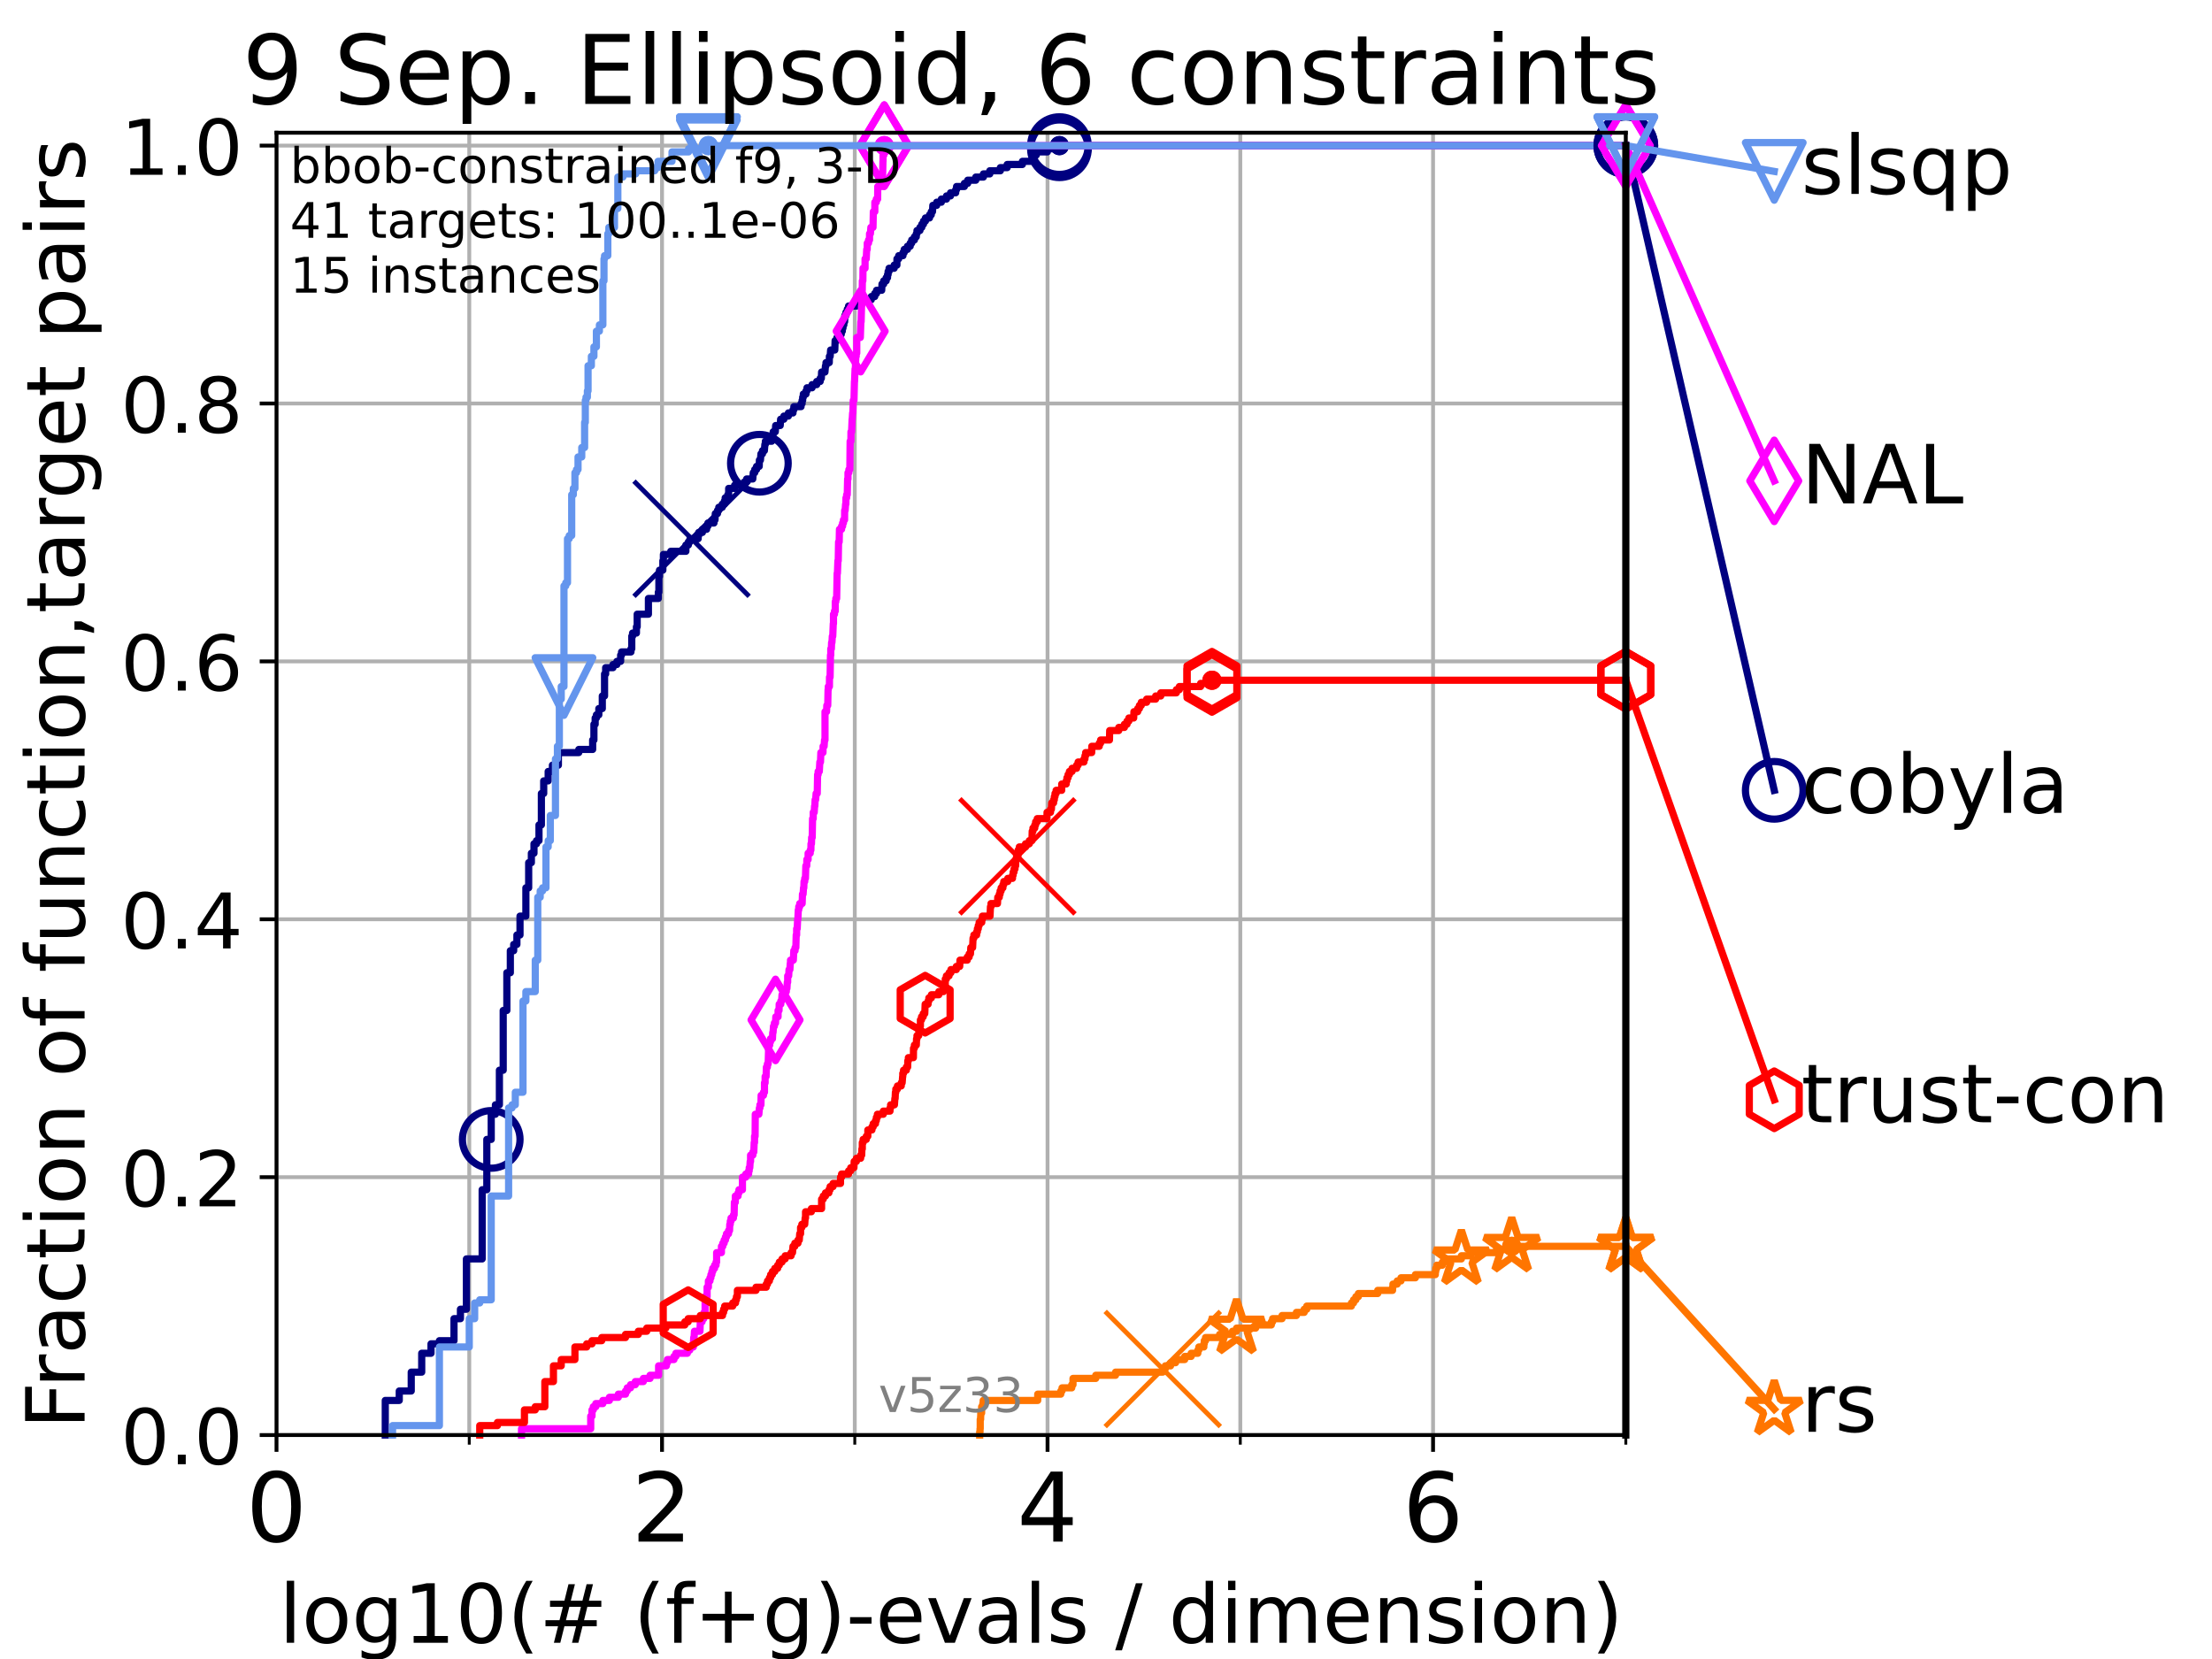 <?xml version="1.0" encoding="utf-8" standalone="no"?>
<!DOCTYPE svg PUBLIC "-//W3C//DTD SVG 1.1//EN"
  "http://www.w3.org/Graphics/SVG/1.1/DTD/svg11.dtd">
<!-- Created with matplotlib (https://matplotlib.org/) -->
<svg height="345.6pt" version="1.1" viewBox="0 0 460.8 345.6" width="460.8pt" xmlns="http://www.w3.org/2000/svg" xmlns:xlink="http://www.w3.org/1999/xlink">
 <defs>
  <style type="text/css">*{stroke-linecap:butt;stroke-linejoin:round;}</style>
 </defs>
 <g id="figure_1">
  <g id="patch_1">
   <path d="M 0 345.6 
L 460.8 345.6 
L 460.8 0 
L 0 0 
z
" style="fill:#ffffff;"/>
  </g>
  <g id="axes_1">
   <g id="patch_2">
    <path d="M 57.6 298.944 
L 338.688 298.944 
L 338.688 27.648 
L 57.6 27.648 
z
" style="fill:#ffffff;"/>
   </g>
   <g id="matplotlib.axis_1">
    <g id="xtick_1">
     <g id="line2d_1">
      <path clip-path="url(#pb1137d1412)" d="M 57.6 298.944 
L 57.6 27.648 
" style="fill:none;stroke:#b0b0b0;stroke-linecap:square;stroke-width:0.8;"/>
     </g>
     <g id="line2d_2">
      <defs>
       <path d="M 0 0 
L 0 3.5 
" id="m5c9f4b68b0" style="stroke:#000000;stroke-width:0.8;"/>
      </defs>
      <g>
       <use style="stroke:#000000;stroke-width:0.8;" x="57.6" xlink:href="#m5c9f4b68b0" y="298.944"/>
      </g>
     </g>
     <g id="text_1">
      <!-- 0 -->
      <g transform="translate(51.237 321.141)scale(0.2 -0.2)">
       <defs>
        <path d="M 31.781 66.406 
Q 24.172 66.406 20.328 58.906 
Q 16.5 51.422 16.5 36.375 
Q 16.5 21.391 20.328 13.891 
Q 24.172 6.391 31.781 6.391 
Q 39.453 6.391 43.281 13.891 
Q 47.125 21.391 47.125 36.375 
Q 47.125 51.422 43.281 58.906 
Q 39.453 66.406 31.781 66.406 
z
M 31.781 74.219 
Q 44.047 74.219 50.516 64.516 
Q 56.984 54.828 56.984 36.375 
Q 56.984 17.969 50.516 8.266 
Q 44.047 -1.422 31.781 -1.422 
Q 19.531 -1.422 13.062 8.266 
Q 6.594 17.969 6.594 36.375 
Q 6.594 54.828 13.062 64.516 
Q 19.531 74.219 31.781 74.219 
z
" id="DejaVuSans-48"/>
       </defs>
       <use xlink:href="#DejaVuSans-48"/>
      </g>
     </g>
    </g>
    <g id="xtick_2">
     <g id="line2d_3">
      <path clip-path="url(#pb1137d1412)" d="M 137.911 298.944 
L 137.911 27.648 
" style="fill:none;stroke:#b0b0b0;stroke-linecap:square;stroke-width:0.8;"/>
     </g>
     <g id="line2d_4">
      <g>
       <use style="stroke:#000000;stroke-width:0.8;" x="137.911" xlink:href="#m5c9f4b68b0" y="298.944"/>
      </g>
     </g>
     <g id="text_2">
      <!-- 2 -->
      <g transform="translate(131.548 321.141)scale(0.2 -0.2)">
       <defs>
        <path d="M 19.188 8.297 
L 53.609 8.297 
L 53.609 0 
L 7.328 0 
L 7.328 8.297 
Q 12.938 14.109 22.625 23.891 
Q 32.328 33.688 34.812 36.531 
Q 39.547 41.844 41.422 45.531 
Q 43.312 49.219 43.312 52.781 
Q 43.312 58.594 39.234 62.25 
Q 35.156 65.922 28.609 65.922 
Q 23.969 65.922 18.812 64.312 
Q 13.672 62.703 7.812 59.422 
L 7.812 69.391 
Q 13.766 71.781 18.938 73 
Q 24.125 74.219 28.422 74.219 
Q 39.75 74.219 46.484 68.547 
Q 53.219 62.891 53.219 53.422 
Q 53.219 48.922 51.531 44.891 
Q 49.859 40.875 45.406 35.406 
Q 44.188 33.984 37.641 27.219 
Q 31.109 20.453 19.188 8.297 
z
" id="DejaVuSans-50"/>
       </defs>
       <use xlink:href="#DejaVuSans-50"/>
      </g>
     </g>
    </g>
    <g id="xtick_3">
     <g id="line2d_5">
      <path clip-path="url(#pb1137d1412)" d="M 218.222 298.944 
L 218.222 27.648 
" style="fill:none;stroke:#b0b0b0;stroke-linecap:square;stroke-width:0.8;"/>
     </g>
     <g id="line2d_6">
      <g>
       <use style="stroke:#000000;stroke-width:0.8;" x="218.222" xlink:href="#m5c9f4b68b0" y="298.944"/>
      </g>
     </g>
     <g id="text_3">
      <!-- 4 -->
      <g transform="translate(211.859 321.141)scale(0.2 -0.2)">
       <defs>
        <path d="M 37.797 64.312 
L 12.891 25.391 
L 37.797 25.391 
z
M 35.203 72.906 
L 47.609 72.906 
L 47.609 25.391 
L 58.016 25.391 
L 58.016 17.188 
L 47.609 17.188 
L 47.609 0 
L 37.797 0 
L 37.797 17.188 
L 4.891 17.188 
L 4.891 26.703 
z
" id="DejaVuSans-52"/>
       </defs>
       <use xlink:href="#DejaVuSans-52"/>
      </g>
     </g>
    </g>
    <g id="xtick_4">
     <g id="line2d_7">
      <path clip-path="url(#pb1137d1412)" d="M 298.533 298.944 
L 298.533 27.648 
" style="fill:none;stroke:#b0b0b0;stroke-linecap:square;stroke-width:0.8;"/>
     </g>
     <g id="line2d_8">
      <g>
       <use style="stroke:#000000;stroke-width:0.8;" x="298.533" xlink:href="#m5c9f4b68b0" y="298.944"/>
      </g>
     </g>
     <g id="text_4">
      <!-- 6 -->
      <g transform="translate(292.17 321.141)scale(0.2 -0.2)">
       <defs>
        <path d="M 33.016 40.375 
Q 26.375 40.375 22.484 35.828 
Q 18.609 31.297 18.609 23.391 
Q 18.609 15.531 22.484 10.953 
Q 26.375 6.391 33.016 6.391 
Q 39.656 6.391 43.531 10.953 
Q 47.406 15.531 47.406 23.391 
Q 47.406 31.297 43.531 35.828 
Q 39.656 40.375 33.016 40.375 
z
M 52.594 71.297 
L 52.594 62.312 
Q 48.875 64.062 45.094 64.984 
Q 41.312 65.922 37.594 65.922 
Q 27.828 65.922 22.672 59.328 
Q 17.531 52.734 16.797 39.406 
Q 19.672 43.656 24.016 45.922 
Q 28.375 48.188 33.594 48.188 
Q 44.578 48.188 50.953 41.516 
Q 57.328 34.859 57.328 23.391 
Q 57.328 12.156 50.688 5.359 
Q 44.047 -1.422 33.016 -1.422 
Q 20.359 -1.422 13.672 8.266 
Q 6.984 17.969 6.984 36.375 
Q 6.984 53.656 15.188 63.938 
Q 23.391 74.219 37.203 74.219 
Q 40.922 74.219 44.703 73.484 
Q 48.484 72.75 52.594 71.297 
z
" id="DejaVuSans-54"/>
       </defs>
       <use xlink:href="#DejaVuSans-54"/>
      </g>
     </g>
    </g>
    <g id="xtick_5">
     <g id="line2d_9">
      <path clip-path="url(#pb1137d1412)" d="M 97.755 298.944 
L 97.755 27.648 
" style="fill:none;stroke:#b0b0b0;stroke-linecap:square;stroke-width:0.8;"/>
     </g>
     <g id="line2d_10">
      <defs>
       <path d="M 0 0 
L 0 2 
" id="m05bd9bc0ba" style="stroke:#000000;stroke-width:0.6;"/>
      </defs>
      <g>
       <use style="stroke:#000000;stroke-width:0.6;" x="97.755" xlink:href="#m05bd9bc0ba" y="298.944"/>
      </g>
     </g>
    </g>
    <g id="xtick_6">
     <g id="line2d_11">
      <path clip-path="url(#pb1137d1412)" d="M 178.066 298.944 
L 178.066 27.648 
" style="fill:none;stroke:#b0b0b0;stroke-linecap:square;stroke-width:0.8;"/>
     </g>
     <g id="line2d_12">
      <g>
       <use style="stroke:#000000;stroke-width:0.6;" x="178.066" xlink:href="#m05bd9bc0ba" y="298.944"/>
      </g>
     </g>
    </g>
    <g id="xtick_7">
     <g id="line2d_13">
      <path clip-path="url(#pb1137d1412)" d="M 258.377 298.944 
L 258.377 27.648 
" style="fill:none;stroke:#b0b0b0;stroke-linecap:square;stroke-width:0.8;"/>
     </g>
     <g id="line2d_14">
      <g>
       <use style="stroke:#000000;stroke-width:0.6;" x="258.377" xlink:href="#m05bd9bc0ba" y="298.944"/>
      </g>
     </g>
    </g>
    <g id="xtick_8">
     <g id="line2d_15">
      <path clip-path="url(#pb1137d1412)" d="M 338.688 298.944 
L 338.688 27.648 
" style="fill:none;stroke:#b0b0b0;stroke-linecap:square;stroke-width:0.8;"/>
     </g>
     <g id="line2d_16">
      <g>
       <use style="stroke:#000000;stroke-width:0.6;" x="338.688" xlink:href="#m05bd9bc0ba" y="298.944"/>
      </g>
     </g>
    </g>
    <g id="text_5">
     <!-- log10(# (f+g)-evals / dimension) -->
     <g transform="translate(58.145 342.218)scale(0.17 -0.17)">
      <defs>
       <path d="M 9.422 75.984 
L 18.406 75.984 
L 18.406 0 
L 9.422 0 
z
" id="DejaVuSans-108"/>
       <path d="M 30.609 48.391 
Q 23.391 48.391 19.188 42.75 
Q 14.984 37.109 14.984 27.297 
Q 14.984 17.484 19.156 11.844 
Q 23.344 6.203 30.609 6.203 
Q 37.797 6.203 41.984 11.859 
Q 46.188 17.531 46.188 27.297 
Q 46.188 37.016 41.984 42.703 
Q 37.797 48.391 30.609 48.391 
z
M 30.609 56 
Q 42.328 56 49.016 48.375 
Q 55.719 40.766 55.719 27.297 
Q 55.719 13.875 49.016 6.219 
Q 42.328 -1.422 30.609 -1.422 
Q 18.844 -1.422 12.172 6.219 
Q 5.516 13.875 5.516 27.297 
Q 5.516 40.766 12.172 48.375 
Q 18.844 56 30.609 56 
z
" id="DejaVuSans-111"/>
       <path d="M 45.406 27.984 
Q 45.406 37.75 41.375 43.109 
Q 37.359 48.484 30.078 48.484 
Q 22.859 48.484 18.828 43.109 
Q 14.797 37.75 14.797 27.984 
Q 14.797 18.266 18.828 12.891 
Q 22.859 7.516 30.078 7.516 
Q 37.359 7.516 41.375 12.891 
Q 45.406 18.266 45.406 27.984 
z
M 54.391 6.781 
Q 54.391 -7.172 48.188 -13.984 
Q 42 -20.797 29.203 -20.797 
Q 24.469 -20.797 20.266 -20.094 
Q 16.062 -19.391 12.109 -17.922 
L 12.109 -9.188 
Q 16.062 -11.328 19.922 -12.344 
Q 23.781 -13.375 27.781 -13.375 
Q 36.625 -13.375 41.016 -8.766 
Q 45.406 -4.156 45.406 5.172 
L 45.406 9.625 
Q 42.625 4.781 38.281 2.391 
Q 33.938 0 27.875 0 
Q 17.828 0 11.672 7.656 
Q 5.516 15.328 5.516 27.984 
Q 5.516 40.672 11.672 48.328 
Q 17.828 56 27.875 56 
Q 33.938 56 38.281 53.609 
Q 42.625 51.219 45.406 46.391 
L 45.406 54.688 
L 54.391 54.688 
z
" id="DejaVuSans-103"/>
       <path d="M 12.406 8.297 
L 28.516 8.297 
L 28.516 63.922 
L 10.984 60.406 
L 10.984 69.391 
L 28.422 72.906 
L 38.281 72.906 
L 38.281 8.297 
L 54.391 8.297 
L 54.391 0 
L 12.406 0 
z
" id="DejaVuSans-49"/>
       <path d="M 31 75.875 
Q 24.469 64.656 21.281 53.656 
Q 18.109 42.672 18.109 31.391 
Q 18.109 20.125 21.312 9.062 
Q 24.516 -2 31 -13.188 
L 23.188 -13.188 
Q 15.875 -1.703 12.234 9.375 
Q 8.594 20.453 8.594 31.391 
Q 8.594 42.281 12.203 53.312 
Q 15.828 64.359 23.188 75.875 
z
" id="DejaVuSans-40"/>
       <path d="M 51.125 44 
L 36.922 44 
L 32.812 27.688 
L 47.125 27.688 
z
M 43.797 71.781 
L 38.719 51.516 
L 52.984 51.516 
L 58.109 71.781 
L 65.922 71.781 
L 60.891 51.516 
L 76.125 51.516 
L 76.125 44 
L 58.984 44 
L 54.984 27.688 
L 70.516 27.688 
L 70.516 20.219 
L 53.078 20.219 
L 48 0 
L 40.188 0 
L 45.219 20.219 
L 30.906 20.219 
L 25.875 0 
L 18.016 0 
L 23.094 20.219 
L 7.719 20.219 
L 7.719 27.688 
L 24.906 27.688 
L 29 44 
L 13.281 44 
L 13.281 51.516 
L 30.906 51.516 
L 35.891 71.781 
z
" id="DejaVuSans-35"/>
       <path id="DejaVuSans-32"/>
       <path d="M 37.109 75.984 
L 37.109 68.5 
L 28.516 68.5 
Q 23.688 68.5 21.797 66.547 
Q 19.922 64.594 19.922 59.516 
L 19.922 54.688 
L 34.719 54.688 
L 34.719 47.703 
L 19.922 47.703 
L 19.922 0 
L 10.891 0 
L 10.891 47.703 
L 2.297 47.703 
L 2.297 54.688 
L 10.891 54.688 
L 10.891 58.5 
Q 10.891 67.625 15.141 71.797 
Q 19.391 75.984 28.609 75.984 
z
" id="DejaVuSans-102"/>
       <path d="M 46 62.703 
L 46 35.5 
L 73.188 35.5 
L 73.188 27.203 
L 46 27.203 
L 46 0 
L 37.797 0 
L 37.797 27.203 
L 10.594 27.203 
L 10.594 35.5 
L 37.797 35.5 
L 37.797 62.703 
z
" id="DejaVuSans-43"/>
       <path d="M 8.016 75.875 
L 15.828 75.875 
Q 23.141 64.359 26.781 53.312 
Q 30.422 42.281 30.422 31.391 
Q 30.422 20.453 26.781 9.375 
Q 23.141 -1.703 15.828 -13.188 
L 8.016 -13.188 
Q 14.5 -2 17.703 9.062 
Q 20.906 20.125 20.906 31.391 
Q 20.906 42.672 17.703 53.656 
Q 14.5 64.656 8.016 75.875 
z
" id="DejaVuSans-41"/>
       <path d="M 4.891 31.391 
L 31.203 31.391 
L 31.203 23.391 
L 4.891 23.391 
z
" id="DejaVuSans-45"/>
       <path d="M 56.203 29.594 
L 56.203 25.203 
L 14.891 25.203 
Q 15.484 15.922 20.484 11.062 
Q 25.484 6.203 34.422 6.203 
Q 39.594 6.203 44.453 7.469 
Q 49.312 8.734 54.109 11.281 
L 54.109 2.781 
Q 49.266 0.734 44.188 -0.344 
Q 39.109 -1.422 33.891 -1.422 
Q 20.797 -1.422 13.156 6.188 
Q 5.516 13.812 5.516 26.812 
Q 5.516 40.234 12.766 48.109 
Q 20.016 56 32.328 56 
Q 43.359 56 49.781 48.891 
Q 56.203 41.797 56.203 29.594 
z
M 47.219 32.234 
Q 47.125 39.594 43.094 43.984 
Q 39.062 48.391 32.422 48.391 
Q 24.906 48.391 20.391 44.141 
Q 15.875 39.891 15.188 32.172 
z
" id="DejaVuSans-101"/>
       <path d="M 2.984 54.688 
L 12.5 54.688 
L 29.594 8.797 
L 46.688 54.688 
L 56.203 54.688 
L 35.688 0 
L 23.484 0 
z
" id="DejaVuSans-118"/>
       <path d="M 34.281 27.484 
Q 23.391 27.484 19.188 25 
Q 14.984 22.516 14.984 16.5 
Q 14.984 11.719 18.141 8.906 
Q 21.297 6.109 26.703 6.109 
Q 34.188 6.109 38.703 11.406 
Q 43.219 16.703 43.219 25.484 
L 43.219 27.484 
z
M 52.203 31.203 
L 52.203 0 
L 43.219 0 
L 43.219 8.297 
Q 40.141 3.328 35.547 0.953 
Q 30.953 -1.422 24.312 -1.422 
Q 15.922 -1.422 10.953 3.297 
Q 6 8.016 6 15.922 
Q 6 25.141 12.172 29.828 
Q 18.359 34.516 30.609 34.516 
L 43.219 34.516 
L 43.219 35.406 
Q 43.219 41.609 39.141 45 
Q 35.062 48.391 27.688 48.391 
Q 23 48.391 18.547 47.266 
Q 14.109 46.141 10.016 43.891 
L 10.016 52.203 
Q 14.938 54.109 19.578 55.047 
Q 24.219 56 28.609 56 
Q 40.484 56 46.344 49.844 
Q 52.203 43.703 52.203 31.203 
z
" id="DejaVuSans-97"/>
       <path d="M 44.281 53.078 
L 44.281 44.578 
Q 40.484 46.531 36.375 47.5 
Q 32.281 48.484 27.875 48.484 
Q 21.188 48.484 17.844 46.438 
Q 14.5 44.391 14.5 40.281 
Q 14.5 37.156 16.891 35.375 
Q 19.281 33.594 26.516 31.984 
L 29.594 31.297 
Q 39.156 29.25 43.188 25.516 
Q 47.219 21.781 47.219 15.094 
Q 47.219 7.469 41.188 3.016 
Q 35.156 -1.422 24.609 -1.422 
Q 20.219 -1.422 15.453 -0.562 
Q 10.688 0.297 5.422 2 
L 5.422 11.281 
Q 10.406 8.688 15.234 7.391 
Q 20.062 6.109 24.812 6.109 
Q 31.156 6.109 34.562 8.281 
Q 37.984 10.453 37.984 14.406 
Q 37.984 18.062 35.516 20.016 
Q 33.062 21.969 24.703 23.781 
L 21.578 24.516 
Q 13.234 26.266 9.516 29.906 
Q 5.812 33.547 5.812 39.891 
Q 5.812 47.609 11.281 51.797 
Q 16.75 56 26.812 56 
Q 31.781 56 36.172 55.266 
Q 40.578 54.547 44.281 53.078 
z
" id="DejaVuSans-115"/>
       <path d="M 25.391 72.906 
L 33.688 72.906 
L 8.297 -9.281 
L 0 -9.281 
z
" id="DejaVuSans-47"/>
       <path d="M 45.406 46.391 
L 45.406 75.984 
L 54.391 75.984 
L 54.391 0 
L 45.406 0 
L 45.406 8.203 
Q 42.578 3.328 38.25 0.953 
Q 33.938 -1.422 27.875 -1.422 
Q 17.969 -1.422 11.734 6.484 
Q 5.516 14.406 5.516 27.297 
Q 5.516 40.188 11.734 48.094 
Q 17.969 56 27.875 56 
Q 33.938 56 38.25 53.625 
Q 42.578 51.266 45.406 46.391 
z
M 14.797 27.297 
Q 14.797 17.391 18.875 11.75 
Q 22.953 6.109 30.078 6.109 
Q 37.203 6.109 41.297 11.75 
Q 45.406 17.391 45.406 27.297 
Q 45.406 37.203 41.297 42.844 
Q 37.203 48.484 30.078 48.484 
Q 22.953 48.484 18.875 42.844 
Q 14.797 37.203 14.797 27.297 
z
" id="DejaVuSans-100"/>
       <path d="M 9.422 54.688 
L 18.406 54.688 
L 18.406 0 
L 9.422 0 
z
M 9.422 75.984 
L 18.406 75.984 
L 18.406 64.594 
L 9.422 64.594 
z
" id="DejaVuSans-105"/>
       <path d="M 52 44.188 
Q 55.375 50.25 60.062 53.125 
Q 64.75 56 71.094 56 
Q 79.641 56 84.281 50.016 
Q 88.922 44.047 88.922 33.016 
L 88.922 0 
L 79.891 0 
L 79.891 32.719 
Q 79.891 40.578 77.094 44.375 
Q 74.312 48.188 68.609 48.188 
Q 61.625 48.188 57.562 43.547 
Q 53.516 38.922 53.516 30.906 
L 53.516 0 
L 44.484 0 
L 44.484 32.719 
Q 44.484 40.625 41.703 44.406 
Q 38.922 48.188 33.109 48.188 
Q 26.219 48.188 22.156 43.531 
Q 18.109 38.875 18.109 30.906 
L 18.109 0 
L 9.078 0 
L 9.078 54.688 
L 18.109 54.688 
L 18.109 46.188 
Q 21.188 51.219 25.484 53.609 
Q 29.781 56 35.688 56 
Q 41.656 56 45.828 52.969 
Q 50 49.953 52 44.188 
z
" id="DejaVuSans-109"/>
       <path d="M 54.891 33.016 
L 54.891 0 
L 45.906 0 
L 45.906 32.719 
Q 45.906 40.484 42.875 44.328 
Q 39.844 48.188 33.797 48.188 
Q 26.516 48.188 22.312 43.547 
Q 18.109 38.922 18.109 30.906 
L 18.109 0 
L 9.078 0 
L 9.078 54.688 
L 18.109 54.688 
L 18.109 46.188 
Q 21.344 51.125 25.703 53.562 
Q 30.078 56 35.797 56 
Q 45.219 56 50.047 50.172 
Q 54.891 44.344 54.891 33.016 
z
" id="DejaVuSans-110"/>
      </defs>
      <use xlink:href="#DejaVuSans-108"/>
      <use x="27.783" xlink:href="#DejaVuSans-111"/>
      <use x="88.965" xlink:href="#DejaVuSans-103"/>
      <use x="152.441" xlink:href="#DejaVuSans-49"/>
      <use x="216.064" xlink:href="#DejaVuSans-48"/>
      <use x="279.688" xlink:href="#DejaVuSans-40"/>
      <use x="318.701" xlink:href="#DejaVuSans-35"/>
      <use x="402.49" xlink:href="#DejaVuSans-32"/>
      <use x="434.277" xlink:href="#DejaVuSans-40"/>
      <use x="473.291" xlink:href="#DejaVuSans-102"/>
      <use x="508.496" xlink:href="#DejaVuSans-43"/>
      <use x="592.285" xlink:href="#DejaVuSans-103"/>
      <use x="655.762" xlink:href="#DejaVuSans-41"/>
      <use x="694.775" xlink:href="#DejaVuSans-45"/>
      <use x="730.859" xlink:href="#DejaVuSans-101"/>
      <use x="792.383" xlink:href="#DejaVuSans-118"/>
      <use x="851.562" xlink:href="#DejaVuSans-97"/>
      <use x="912.842" xlink:href="#DejaVuSans-108"/>
      <use x="940.625" xlink:href="#DejaVuSans-115"/>
      <use x="992.725" xlink:href="#DejaVuSans-32"/>
      <use x="1024.512" xlink:href="#DejaVuSans-47"/>
      <use x="1058.203" xlink:href="#DejaVuSans-32"/>
      <use x="1089.99" xlink:href="#DejaVuSans-100"/>
      <use x="1153.467" xlink:href="#DejaVuSans-105"/>
      <use x="1181.25" xlink:href="#DejaVuSans-109"/>
      <use x="1278.662" xlink:href="#DejaVuSans-101"/>
      <use x="1340.186" xlink:href="#DejaVuSans-110"/>
      <use x="1403.564" xlink:href="#DejaVuSans-115"/>
      <use x="1455.664" xlink:href="#DejaVuSans-105"/>
      <use x="1483.447" xlink:href="#DejaVuSans-111"/>
      <use x="1544.629" xlink:href="#DejaVuSans-110"/>
      <use x="1608.008" xlink:href="#DejaVuSans-41"/>
     </g>
    </g>
   </g>
   <g id="matplotlib.axis_2">
    <g id="ytick_1">
     <g id="line2d_17">
      <path clip-path="url(#pb1137d1412)" d="M 57.6 298.944 
L 338.688 298.944 
" style="fill:none;stroke:#b0b0b0;stroke-linecap:square;stroke-width:0.8;"/>
     </g>
     <g id="line2d_18">
      <defs>
       <path d="M 0 0 
L -3.5 0 
" id="mffbaea2c11" style="stroke:#000000;stroke-width:0.8;"/>
      </defs>
      <g>
       <use style="stroke:#000000;stroke-width:0.8;" x="57.6" xlink:href="#mffbaea2c11" y="298.944"/>
      </g>
     </g>
     <g id="text_6">
      <!-- 0.0 -->
      <g transform="translate(25.155 305.023)scale(0.16 -0.16)">
       <defs>
        <path d="M 10.688 12.406 
L 21 12.406 
L 21 0 
L 10.688 0 
z
" id="DejaVuSans-46"/>
       </defs>
       <use xlink:href="#DejaVuSans-48"/>
       <use x="63.623" xlink:href="#DejaVuSans-46"/>
       <use x="95.41" xlink:href="#DejaVuSans-48"/>
      </g>
     </g>
    </g>
    <g id="ytick_2">
     <g id="line2d_19">
      <path clip-path="url(#pb1137d1412)" d="M 57.6 245.222 
L 338.688 245.222 
" style="fill:none;stroke:#b0b0b0;stroke-linecap:square;stroke-width:0.8;"/>
     </g>
     <g id="line2d_20">
      <g>
       <use style="stroke:#000000;stroke-width:0.8;" x="57.6" xlink:href="#mffbaea2c11" y="245.222"/>
      </g>
     </g>
     <g id="text_7">
      <!-- 0.2 -->
      <g transform="translate(25.155 251.301)scale(0.16 -0.16)">
       <use xlink:href="#DejaVuSans-48"/>
       <use x="63.623" xlink:href="#DejaVuSans-46"/>
       <use x="95.41" xlink:href="#DejaVuSans-50"/>
      </g>
     </g>
    </g>
    <g id="ytick_3">
     <g id="line2d_21">
      <path clip-path="url(#pb1137d1412)" d="M 57.6 191.5 
L 338.688 191.5 
" style="fill:none;stroke:#b0b0b0;stroke-linecap:square;stroke-width:0.8;"/>
     </g>
     <g id="line2d_22">
      <g>
       <use style="stroke:#000000;stroke-width:0.8;" x="57.6" xlink:href="#mffbaea2c11" y="191.5"/>
      </g>
     </g>
     <g id="text_8">
      <!-- 0.4 -->
      <g transform="translate(25.155 197.579)scale(0.16 -0.16)">
       <use xlink:href="#DejaVuSans-48"/>
       <use x="63.623" xlink:href="#DejaVuSans-46"/>
       <use x="95.41" xlink:href="#DejaVuSans-52"/>
      </g>
     </g>
    </g>
    <g id="ytick_4">
     <g id="line2d_23">
      <path clip-path="url(#pb1137d1412)" d="M 57.6 137.778 
L 338.688 137.778 
" style="fill:none;stroke:#b0b0b0;stroke-linecap:square;stroke-width:0.8;"/>
     </g>
     <g id="line2d_24">
      <g>
       <use style="stroke:#000000;stroke-width:0.8;" x="57.6" xlink:href="#mffbaea2c11" y="137.778"/>
      </g>
     </g>
     <g id="text_9">
      <!-- 0.6 -->
      <g transform="translate(25.155 143.857)scale(0.16 -0.16)">
       <use xlink:href="#DejaVuSans-48"/>
       <use x="63.623" xlink:href="#DejaVuSans-46"/>
       <use x="95.41" xlink:href="#DejaVuSans-54"/>
      </g>
     </g>
    </g>
    <g id="ytick_5">
     <g id="line2d_25">
      <path clip-path="url(#pb1137d1412)" d="M 57.6 84.056 
L 338.688 84.056 
" style="fill:none;stroke:#b0b0b0;stroke-linecap:square;stroke-width:0.8;"/>
     </g>
     <g id="line2d_26">
      <g>
       <use style="stroke:#000000;stroke-width:0.8;" x="57.6" xlink:href="#mffbaea2c11" y="84.056"/>
      </g>
     </g>
     <g id="text_10">
      <!-- 0.8 -->
      <g transform="translate(25.155 90.135)scale(0.16 -0.16)">
       <defs>
        <path d="M 31.781 34.625 
Q 24.75 34.625 20.719 30.859 
Q 16.703 27.094 16.703 20.516 
Q 16.703 13.922 20.719 10.156 
Q 24.75 6.391 31.781 6.391 
Q 38.812 6.391 42.859 10.172 
Q 46.922 13.969 46.922 20.516 
Q 46.922 27.094 42.891 30.859 
Q 38.875 34.625 31.781 34.625 
z
M 21.922 38.812 
Q 15.578 40.375 12.031 44.719 
Q 8.5 49.078 8.5 55.328 
Q 8.5 64.062 14.719 69.141 
Q 20.953 74.219 31.781 74.219 
Q 42.672 74.219 48.875 69.141 
Q 55.078 64.062 55.078 55.328 
Q 55.078 49.078 51.531 44.719 
Q 48 40.375 41.703 38.812 
Q 48.828 37.156 52.797 32.312 
Q 56.781 27.484 56.781 20.516 
Q 56.781 9.906 50.312 4.234 
Q 43.844 -1.422 31.781 -1.422 
Q 19.734 -1.422 13.25 4.234 
Q 6.781 9.906 6.781 20.516 
Q 6.781 27.484 10.781 32.312 
Q 14.797 37.156 21.922 38.812 
z
M 18.312 54.391 
Q 18.312 48.734 21.844 45.562 
Q 25.391 42.391 31.781 42.391 
Q 38.141 42.391 41.719 45.562 
Q 45.312 48.734 45.312 54.391 
Q 45.312 60.062 41.719 63.234 
Q 38.141 66.406 31.781 66.406 
Q 25.391 66.406 21.844 63.234 
Q 18.312 60.062 18.312 54.391 
z
" id="DejaVuSans-56"/>
       </defs>
       <use xlink:href="#DejaVuSans-48"/>
       <use x="63.623" xlink:href="#DejaVuSans-46"/>
       <use x="95.41" xlink:href="#DejaVuSans-56"/>
      </g>
     </g>
    </g>
    <g id="ytick_6">
     <g id="line2d_27">
      <path clip-path="url(#pb1137d1412)" d="M 57.6 30.334 
L 338.688 30.334 
" style="fill:none;stroke:#b0b0b0;stroke-linecap:square;stroke-width:0.8;"/>
     </g>
     <g id="line2d_28">
      <g>
       <use style="stroke:#000000;stroke-width:0.8;" x="57.6" xlink:href="#mffbaea2c11" y="30.334"/>
      </g>
     </g>
     <g id="text_11">
      <!-- 1.0 -->
      <g transform="translate(25.155 36.413)scale(0.16 -0.16)">
       <use xlink:href="#DejaVuSans-49"/>
       <use x="63.623" xlink:href="#DejaVuSans-46"/>
       <use x="95.41" xlink:href="#DejaVuSans-48"/>
      </g>
     </g>
    </g>
    <g id="text_12">
     <!-- Fraction of function,target pairs -->
     <g transform="translate(17.62 297.681)rotate(-90)scale(0.17 -0.17)">
      <defs>
       <path d="M 9.812 72.906 
L 51.703 72.906 
L 51.703 64.594 
L 19.672 64.594 
L 19.672 43.109 
L 48.578 43.109 
L 48.578 34.812 
L 19.672 34.812 
L 19.672 0 
L 9.812 0 
z
" id="DejaVuSans-70"/>
       <path d="M 41.109 46.297 
Q 39.594 47.172 37.812 47.578 
Q 36.031 48 33.891 48 
Q 26.266 48 22.188 43.047 
Q 18.109 38.094 18.109 28.812 
L 18.109 0 
L 9.078 0 
L 9.078 54.688 
L 18.109 54.688 
L 18.109 46.188 
Q 20.953 51.172 25.484 53.578 
Q 30.031 56 36.531 56 
Q 37.453 56 38.578 55.875 
Q 39.703 55.766 41.062 55.516 
z
" id="DejaVuSans-114"/>
       <path d="M 48.781 52.594 
L 48.781 44.188 
Q 44.969 46.297 41.141 47.344 
Q 37.312 48.391 33.406 48.391 
Q 24.656 48.391 19.812 42.844 
Q 14.984 37.312 14.984 27.297 
Q 14.984 17.281 19.812 11.734 
Q 24.656 6.203 33.406 6.203 
Q 37.312 6.203 41.141 7.25 
Q 44.969 8.297 48.781 10.406 
L 48.781 2.094 
Q 45.016 0.344 40.984 -0.531 
Q 36.969 -1.422 32.422 -1.422 
Q 20.062 -1.422 12.781 6.344 
Q 5.516 14.109 5.516 27.297 
Q 5.516 40.672 12.859 48.328 
Q 20.219 56 33.016 56 
Q 37.156 56 41.109 55.141 
Q 45.062 54.297 48.781 52.594 
z
" id="DejaVuSans-99"/>
       <path d="M 18.312 70.219 
L 18.312 54.688 
L 36.812 54.688 
L 36.812 47.703 
L 18.312 47.703 
L 18.312 18.016 
Q 18.312 11.328 20.141 9.422 
Q 21.969 7.516 27.594 7.516 
L 36.812 7.516 
L 36.812 0 
L 27.594 0 
Q 17.188 0 13.234 3.875 
Q 9.281 7.766 9.281 18.016 
L 9.281 47.703 
L 2.688 47.703 
L 2.688 54.688 
L 9.281 54.688 
L 9.281 70.219 
z
" id="DejaVuSans-116"/>
       <path d="M 8.5 21.578 
L 8.5 54.688 
L 17.484 54.688 
L 17.484 21.922 
Q 17.484 14.156 20.5 10.266 
Q 23.531 6.391 29.594 6.391 
Q 36.859 6.391 41.078 11.031 
Q 45.312 15.672 45.312 23.688 
L 45.312 54.688 
L 54.297 54.688 
L 54.297 0 
L 45.312 0 
L 45.312 8.406 
Q 42.047 3.422 37.719 1 
Q 33.406 -1.422 27.688 -1.422 
Q 18.266 -1.422 13.375 4.438 
Q 8.5 10.297 8.5 21.578 
z
M 31.109 56 
z
" id="DejaVuSans-117"/>
       <path d="M 11.719 12.406 
L 22.016 12.406 
L 22.016 4 
L 14.016 -11.625 
L 7.719 -11.625 
L 11.719 4 
z
" id="DejaVuSans-44"/>
       <path d="M 18.109 8.203 
L 18.109 -20.797 
L 9.078 -20.797 
L 9.078 54.688 
L 18.109 54.688 
L 18.109 46.391 
Q 20.953 51.266 25.266 53.625 
Q 29.594 56 35.594 56 
Q 45.562 56 51.781 48.094 
Q 58.016 40.188 58.016 27.297 
Q 58.016 14.406 51.781 6.484 
Q 45.562 -1.422 35.594 -1.422 
Q 29.594 -1.422 25.266 0.953 
Q 20.953 3.328 18.109 8.203 
z
M 48.688 27.297 
Q 48.688 37.203 44.609 42.844 
Q 40.531 48.484 33.406 48.484 
Q 26.266 48.484 22.188 42.844 
Q 18.109 37.203 18.109 27.297 
Q 18.109 17.391 22.188 11.75 
Q 26.266 6.109 33.406 6.109 
Q 40.531 6.109 44.609 11.75 
Q 48.688 17.391 48.688 27.297 
z
" id="DejaVuSans-112"/>
      </defs>
      <use xlink:href="#DejaVuSans-70"/>
      <use x="50.27" xlink:href="#DejaVuSans-114"/>
      <use x="91.383" xlink:href="#DejaVuSans-97"/>
      <use x="152.662" xlink:href="#DejaVuSans-99"/>
      <use x="207.643" xlink:href="#DejaVuSans-116"/>
      <use x="246.852" xlink:href="#DejaVuSans-105"/>
      <use x="274.635" xlink:href="#DejaVuSans-111"/>
      <use x="335.816" xlink:href="#DejaVuSans-110"/>
      <use x="399.195" xlink:href="#DejaVuSans-32"/>
      <use x="430.982" xlink:href="#DejaVuSans-111"/>
      <use x="492.164" xlink:href="#DejaVuSans-102"/>
      <use x="527.369" xlink:href="#DejaVuSans-32"/>
      <use x="559.156" xlink:href="#DejaVuSans-102"/>
      <use x="594.361" xlink:href="#DejaVuSans-117"/>
      <use x="657.74" xlink:href="#DejaVuSans-110"/>
      <use x="721.119" xlink:href="#DejaVuSans-99"/>
      <use x="776.1" xlink:href="#DejaVuSans-116"/>
      <use x="815.309" xlink:href="#DejaVuSans-105"/>
      <use x="843.092" xlink:href="#DejaVuSans-111"/>
      <use x="904.273" xlink:href="#DejaVuSans-110"/>
      <use x="967.652" xlink:href="#DejaVuSans-44"/>
      <use x="999.439" xlink:href="#DejaVuSans-116"/>
      <use x="1038.648" xlink:href="#DejaVuSans-97"/>
      <use x="1099.928" xlink:href="#DejaVuSans-114"/>
      <use x="1139.291" xlink:href="#DejaVuSans-103"/>
      <use x="1202.768" xlink:href="#DejaVuSans-101"/>
      <use x="1264.291" xlink:href="#DejaVuSans-116"/>
      <use x="1303.5" xlink:href="#DejaVuSans-32"/>
      <use x="1335.287" xlink:href="#DejaVuSans-112"/>
      <use x="1398.764" xlink:href="#DejaVuSans-97"/>
      <use x="1460.043" xlink:href="#DejaVuSans-105"/>
      <use x="1487.826" xlink:href="#DejaVuSans-114"/>
      <use x="1528.939" xlink:href="#DejaVuSans-115"/>
     </g>
    </g>
   </g>
   <g id="line2d_29">
    <defs>
     <path d="M 0 1.5 
C 0.398 1.5 0.779 1.342 1.061 1.061 
C 1.342 0.779 1.5 0.398 1.5 0 
C 1.5 -0.398 1.342 -0.779 1.061 -1.061 
C 0.779 -1.342 0.398 -1.5 0 -1.5 
C -0.398 -1.5 -0.779 -1.342 -1.061 -1.061 
C -1.342 -0.779 -1.5 -0.398 -1.5 0 
C -1.5 0.398 -1.342 0.779 -1.061 1.061 
C -0.779 1.342 -0.398 1.5 0 1.5 
z
" id="mc4848cacd8" style="stroke:#000080;"/>
    </defs>
    <g>
     <use style="fill:#000080;stroke:#000080;" x="220.699" xlink:href="#mc4848cacd8" y="30.334"/>
     <use style="fill:#000080;stroke:#000080;" x="220.699" xlink:href="#mc4848cacd8" y="30.334"/>
    </g>
   </g>
   <g id="line2d_30">
    <path d="M 80.259 298.944 
L 80.259 291.737 
L 83.172 291.737 
L 83.172 289.772 
L 85.667 289.772 
L 85.667 285.841 
L 87.85 285.841 
L 87.85 281.91 
L 89.79 281.91 
L 89.79 279.945 
L 91.535 279.945 
L 91.535 279.29 
L 94.576 279.29 
L 94.576 274.704 
L 95.918 274.704 
L 95.918 272.738 
L 97.164 272.738 
L 97.164 262.256 
L 100.444 262.256 
L 100.444 247.843 
L 101.413 247.843 
L 101.413 237.36 
L 102.331 237.36 
L 102.331 232.119 
L 103.203 232.119 
L 103.203 230.154 
L 104.034 230.154 
L 104.034 222.947 
L 104.826 222.947 
L 104.826 210.499 
L 105.585 210.499 
L 105.585 202.638 
L 106.312 202.638 
L 106.312 198.052 
L 107.009 198.052 
L 107.009 196.741 
L 107.68 196.741 
L 107.68 194.776 
L 108.326 194.776 
L 108.326 190.845 
L 109.55 190.845 
L 109.55 184.949 
L 110.132 184.949 
L 110.132 179.707 
L 110.694 179.707 
L 110.694 177.742 
L 111.239 177.742 
L 111.239 175.777 
L 111.768 175.777 
L 111.768 175.121 
L 112.281 175.121 
L 112.281 171.846 
L 112.779 171.846 
L 112.779 165.294 
L 113.264 165.294 
L 113.264 162.674 
L 114.194 162.674 
L 114.194 160.708 
L 115.077 160.708 
L 115.077 159.398 
L 116.323 159.398 
L 116.323 156.777 
L 120.572 156.777 
L 120.572 156.122 
L 123.461 156.122 
L 123.461 154.157 
L 123.725 154.157 
L 123.725 150.881 
L 123.985 150.881 
L 123.985 149.571 
L 124.242 149.571 
L 124.242 148.916 
L 124.744 148.916 
L 124.744 147.605 
L 125.471 147.605 
L 125.471 144.985 
L 125.939 144.985 
L 125.939 140.399 
L 126.168 140.399 
L 126.168 139.088 
L 127.695 139.088 
L 127.695 138.433 
L 128.511 138.433 
L 128.511 137.778 
L 129.291 137.778 
L 129.291 136.468 
L 129.48 136.468 
L 129.48 135.813 
L 131.44 135.813 
L 131.44 135.157 
L 131.607 135.157 
L 131.607 132.537 
L 131.774 132.537 
L 131.774 131.882 
L 132.581 131.882 
L 132.581 130.571 
L 132.738 130.571 
L 132.738 127.951 
L 135.077 127.951 
L 135.077 124.675 
L 137.138 124.675 
L 137.138 123.365 
L 137.259 123.365 
L 137.259 120.089 
L 137.38 120.089 
L 137.38 118.779 
L 138.084 118.779 
L 138.084 116.813 
L 138.199 116.813 
L 138.199 115.503 
L 139.731 115.503 
L 139.731 114.848 
L 142.884 114.848 
L 142.884 113.538 
L 143.401 113.538 
L 143.401 112.883 
L 143.737 112.883 
L 143.737 112.227 
L 145.441 112.227 
L 145.441 111.572 
L 145.554 111.572 
L 145.554 110.917 
L 146.324 110.917 
L 146.324 110.262 
L 147.199 110.262 
L 147.199 109.607 
L 147.47 109.607 
L 147.47 108.952 
L 148.733 108.952 
L 148.733 108.296 
L 148.951 108.296 
L 149.012 106.986 
L 149.468 106.986 
L 149.468 106.331 
L 149.735 106.331 
L 149.735 105.676 
L 150.458 105.676 
L 150.458 105.021 
L 150.905 105.021 
L 150.905 104.366 
L 151.07 104.366 
L 151.07 103.71 
L 151.608 103.71 
L 151.608 103.055 
L 151.793 103.055 
L 151.793 101.745 
L 153.032 101.745 
L 153.032 101.09 
L 155.016 101.09 
L 155.016 100.435 
L 155.531 100.435 
L 155.531 99.78 
L 156.816 99.78 
L 156.914 98.469 
L 157.224 98.469 
L 157.224 97.814 
L 157.604 97.814 
L 157.604 97.159 
L 158.159 97.159 
L 158.195 95.849 
L 158.412 95.849 
L 158.519 94.538 
L 158.837 94.538 
L 158.837 93.883 
L 159.236 93.883 
L 159.338 92.573 
L 159.44 92.573 
L 159.44 91.918 
L 160.759 91.918 
L 160.759 91.263 
L 160.977 91.263 
L 161.07 89.952 
L 161.511 89.952 
L 161.586 88.642 
L 162.532 88.642 
L 162.616 87.332 
L 163.294 87.332 
L 163.294 86.677 
L 164.231 86.677 
L 164.231 86.022 
L 165.194 86.022 
L 165.194 85.366 
L 165.375 85.366 
L 165.375 84.711 
L 166.873 84.711 
L 166.873 84.056 
L 167.093 84.056 
L 167.093 83.401 
L 167.212 83.401 
L 167.212 82.746 
L 167.342 82.746 
L 167.342 82.091 
L 167.903 82.091 
L 167.903 81.435 
L 168.11 81.435 
L 168.11 80.78 
L 169.168 80.78 
L 169.168 80.125 
L 170.137 80.125 
L 170.137 79.47 
L 170.855 79.47 
L 170.855 78.815 
L 171.1 78.815 
L 171.152 77.505 
L 171.854 77.505 
L 171.962 76.194 
L 172.069 76.194 
L 172.069 75.539 
L 172.752 75.539 
L 172.776 74.229 
L 172.94 74.229 
L 173.034 72.919 
L 173.904 72.919 
L 173.97 70.953 
L 174.356 70.953 
L 174.356 70.298 
L 174.817 70.298 
L 174.817 69.643 
L 175.253 69.643 
L 175.253 68.988 
L 175.47 68.988 
L 175.47 68.333 
L 175.611 68.333 
L 175.611 67.677 
L 175.791 67.677 
L 175.791 67.022 
L 175.955 67.022 
L 175.995 65.712 
L 176.229 65.712 
L 176.229 65.057 
L 176.511 65.057 
L 176.511 64.402 
L 176.769 64.402 
L 176.769 63.747 
L 178.491 63.747 
L 178.491 63.091 
L 179.208 63.091 
L 179.208 62.436 
L 181.505 62.436 
L 181.505 61.781 
L 182.221 61.781 
L 182.221 61.126 
L 182.601 61.126 
L 182.601 60.471 
L 183.675 60.471 
L 183.738 59.161 
L 184.091 59.161 
L 184.091 58.505 
L 184.606 58.505 
L 184.606 57.85 
L 184.887 57.85 
L 184.887 57.195 
L 185.009 57.195 
L 185.009 56.54 
L 185.207 56.54 
L 185.207 55.885 
L 186.27 55.885 
L 186.27 55.23 
L 186.842 55.23 
L 186.852 53.919 
L 187.214 53.919 
L 187.214 53.264 
L 188.102 53.264 
L 188.102 52.609 
L 188.365 52.609 
L 188.365 51.954 
L 189.032 51.954 
L 189.032 51.299 
L 189.614 51.299 
L 189.614 50.644 
L 189.926 50.644 
L 189.926 49.988 
L 190.491 49.988 
L 190.491 49.333 
L 190.88 49.333 
L 190.88 48.678 
L 191.022 48.678 
L 191.022 48.023 
L 191.641 48.023 
L 191.641 47.368 
L 192.027 47.368 
L 192.027 46.713 
L 192.375 46.713 
L 192.375 46.058 
L 192.788 46.058 
L 192.788 45.402 
L 193.636 45.402 
L 193.636 44.747 
L 193.999 44.747 
L 193.999 44.092 
L 194.258 44.092 
L 194.325 42.782 
L 195.128 42.782 
L 195.128 42.127 
L 196.099 42.127 
L 196.099 41.472 
L 197.169 41.472 
L 197.169 40.816 
L 198.01 40.816 
L 198.01 40.161 
L 199.089 40.161 
L 199.089 39.506 
L 199.269 39.506 
L 199.269 38.851 
L 200.898 38.851 
L 200.898 38.196 
L 201.589 38.196 
L 201.589 37.541 
L 203.271 37.541 
L 203.271 36.886 
L 204.859 36.886 
L 204.859 36.23 
L 206.191 36.23 
L 206.191 35.575 
L 208.39 35.575 
L 208.39 34.92 
L 209.813 34.92 
L 209.813 34.265 
L 212.98 34.265 
L 212.98 33.61 
L 215.068 33.61 
L 215.178 32.3 
L 215.885 32.3 
L 215.885 31.644 
L 218.183 31.644 
L 218.183 30.989 
L 220.699 30.989 
L 220.699 30.334 
L 338.688 30.334 
L 338.688 30.334 
" style="fill:none;stroke:#000080;stroke-linecap:square;stroke-width:1.5;"/>
   </g>
   <g id="line2d_31">
    <defs>
     <path d="M 0 6 
C 1.591 6 3.117 5.368 4.243 4.243 
C 5.368 3.117 6 1.591 6 0 
C 6 -1.591 5.368 -3.117 4.243 -4.243 
C 3.117 -5.368 1.591 -6 0 -6 
C -1.591 -6 -3.117 -5.368 -4.243 -4.243 
C -5.368 -3.117 -6 -1.591 -6 0 
C -6 1.591 -5.368 3.117 -4.243 4.243 
C -3.117 5.368 -1.591 6 0 6 
z
" id="m0c569ee41f" style="stroke:#000080;stroke-width:1.5;"/>
    </defs>
    <g>
     <use style="fill-opacity:0;stroke:#000080;stroke-width:1.5;" x="102.331" xlink:href="#m0c569ee41f" y="237.36"/>
     <use style="fill-opacity:0;stroke:#000080;stroke-width:1.5;" x="158.195" xlink:href="#m0c569ee41f" y="96.504"/>
     <use style="fill-opacity:0;stroke:#000080;stroke-width:1.5;" x="220.699" xlink:href="#m0c569ee41f" y="30.989"/>
     <use style="fill-opacity:0;stroke:#000080;stroke-width:1.5;" x="220.699" xlink:href="#m0c569ee41f" y="30.334"/>
     <use style="fill-opacity:0;stroke:#000080;stroke-width:1.5;" x="338.688" xlink:href="#m0c569ee41f" y="30.334"/>
    </g>
   </g>
   <g id="line2d_32">
    <path style="fill:none;stroke:#000080;stroke-linecap:square;stroke-width:1.5;"/>
    <g/>
   </g>
   <g id="line2d_33">
    <path clip-path="url(#pb1137d1412)" d="M 144.067 112.227 
" style="fill:none;stroke:#000080;stroke-linecap:square;stroke-width:1.5;"/>
    <defs>
     <path d="M -12 12 
L 12 -12 
M -12 -12 
L 12 12 
" id="m8054f1d906" style="stroke:#000080;"/>
    </defs>
    <g clip-path="url(#pb1137d1412)">
     <use style="fill:#000080;stroke:#000080;" x="144.067" xlink:href="#m8054f1d906" y="112.227"/>
    </g>
   </g>
   <g id="line2d_34">
    <defs>
     <path d="M 0 1.5 
C 0.398 1.5 0.779 1.342 1.061 1.061 
C 1.342 0.779 1.5 0.398 1.5 0 
C 1.5 -0.398 1.342 -0.779 1.061 -1.061 
C 0.779 -1.342 0.398 -1.5 0 -1.5 
C -0.398 -1.5 -0.779 -1.342 -1.061 -1.061 
C -1.342 -0.779 -1.5 -0.398 -1.5 0 
C -1.5 0.398 -1.342 0.779 -1.061 1.061 
C -0.779 1.342 -0.398 1.5 0 1.5 
z
" id="m16e0a7c4d6" style="stroke:#ff00ff;"/>
    </defs>
    <g>
     <use style="fill:#ff00ff;stroke:#ff00ff;" x="184.206" xlink:href="#m16e0a7c4d6" y="30.334"/>
     <use style="fill:#ff00ff;stroke:#ff00ff;" x="184.206" xlink:href="#m16e0a7c4d6" y="30.334"/>
    </g>
   </g>
   <g id="line2d_35">
    <path d="M 108.64 298.944 
L 108.64 297.634 
L 123.057 297.634 
L 123.057 295.013 
L 123.327 295.013 
L 123.327 293.703 
L 123.594 293.703 
L 123.594 293.048 
L 124.114 293.048 
L 124.114 292.393 
L 125.589 292.393 
L 125.589 291.737 
L 126.948 291.737 
L 126.948 291.082 
L 128.808 291.082 
L 128.808 290.427 
L 130.309 290.427 
L 130.309 289.772 
L 130.665 289.772 
L 130.665 289.117 
L 131.355 289.117 
L 131.355 288.462 
L 132.343 288.462 
L 132.343 287.807 
L 134.019 287.807 
L 134.019 287.151 
L 135.415 287.151 
L 135.415 286.496 
L 137.199 286.496 
L 137.199 284.531 
L 138.817 284.531 
L 138.817 283.876 
L 139.036 283.876 
L 139.036 283.22 
L 140.399 283.22 
L 140.399 282.565 
L 140.797 282.565 
L 140.797 281.91 
L 143.187 281.91 
L 143.187 281.255 
L 143.695 281.255 
L 143.695 280.6 
L 144.431 280.6 
L 144.511 278.634 
L 144.59 278.634 
L 144.669 277.324 
L 145.814 277.324 
L 145.888 275.359 
L 146.252 275.359 
L 146.252 274.704 
L 146.609 274.704 
L 146.679 273.393 
L 146.889 273.393 
L 146.889 270.118 
L 147.301 270.118 
L 147.301 268.152 
L 147.57 268.152 
L 147.57 266.842 
L 147.901 266.842 
L 147.901 266.187 
L 148.097 266.187 
L 148.097 265.532 
L 148.29 265.532 
L 148.29 264.876 
L 148.481 264.876 
L 148.481 264.221 
L 148.858 264.221 
L 148.858 263.566 
L 149.165 263.566 
L 149.165 262.911 
L 149.287 262.911 
L 149.287 260.946 
L 150.287 260.946 
L 150.287 259.635 
L 150.571 259.635 
L 150.571 258.98 
L 150.85 258.98 
L 150.85 258.325 
L 151.124 258.325 
L 151.124 257.67 
L 151.341 257.67 
L 151.341 257.015 
L 151.766 257.015 
L 151.766 256.36 
L 151.975 256.36 
L 152.027 255.049 
L 152.13 255.049 
L 152.13 254.394 
L 152.284 254.394 
L 152.284 253.739 
L 152.786 253.739 
L 152.786 253.084 
L 152.934 253.084 
L 152.984 250.463 
L 153.178 250.463 
L 153.178 249.153 
L 153.75 249.153 
L 153.75 248.498 
L 153.937 248.498 
L 153.937 247.843 
L 154.663 247.843 
L 154.663 245.222 
L 155.361 245.222 
L 155.361 244.567 
L 155.95 244.567 
L 155.95 243.912 
L 156.073 243.912 
L 156.073 243.257 
L 156.196 243.257 
L 156.277 241.946 
L 156.358 241.946 
L 156.358 240.636 
L 156.836 240.636 
L 156.836 239.981 
L 157.031 239.981 
L 157.109 238.015 
L 157.186 238.015 
L 157.186 236.705 
L 157.301 236.705 
L 157.339 232.119 
L 158.086 232.119 
L 158.195 230.809 
L 158.304 230.809 
L 158.304 230.154 
L 158.519 230.154 
L 158.555 228.188 
L 159.046 228.188 
L 159.046 227.533 
L 159.253 227.533 
L 159.253 225.568 
L 159.389 225.568 
L 159.389 224.257 
L 159.591 224.257 
L 159.658 222.292 
L 159.858 222.292 
L 159.858 221.637 
L 160.022 221.637 
L 160.12 218.361 
L 160.152 218.361 
L 160.152 217.706 
L 160.346 217.706 
L 160.346 217.051 
L 160.506 217.051 
L 160.506 216.396 
L 160.915 216.396 
L 160.977 215.085 
L 161.039 215.085 
L 161.131 213.775 
L 161.314 213.775 
L 161.314 213.12 
L 161.556 213.12 
L 161.615 211.81 
L 162.087 211.81 
L 162.087 210.499 
L 162.289 210.499 
L 162.318 209.189 
L 162.659 209.189 
L 162.659 208.534 
L 162.827 208.534 
L 162.91 207.224 
L 163.429 207.224 
L 163.429 206.568 
L 163.802 206.568 
L 163.802 205.913 
L 163.933 205.913 
L 164.011 204.603 
L 164.089 204.603 
L 164.089 203.293 
L 164.295 203.293 
L 164.372 201.982 
L 164.549 201.982 
L 164.625 200.672 
L 164.675 200.672 
L 164.675 200.017 
L 165.266 200.017 
L 165.363 198.052 
L 165.626 198.052 
L 165.626 197.396 
L 165.791 197.396 
L 165.862 194.776 
L 165.955 194.776 
L 165.955 193.465 
L 166.071 193.465 
L 166.163 191.5 
L 166.209 191.5 
L 166.301 189.535 
L 166.392 189.535 
L 166.392 188.879 
L 166.595 188.879 
L 166.595 188.224 
L 167.104 188.224 
L 167.169 186.259 
L 167.299 186.259 
L 167.385 184.949 
L 167.449 184.949 
L 167.492 183.638 
L 167.64 183.638 
L 167.64 182.983 
L 167.788 182.983 
L 167.871 180.363 
L 168.058 180.363 
L 168.079 179.052 
L 168.345 179.052 
L 168.345 177.742 
L 168.786 177.742 
L 168.786 177.087 
L 168.924 177.087 
L 168.943 175.777 
L 169.041 175.777 
L 169.08 174.466 
L 169.197 174.466 
L 169.274 170.535 
L 169.408 170.535 
L 169.408 169.225 
L 169.617 169.225 
L 169.692 167.915 
L 169.748 167.915 
L 169.805 166.604 
L 169.916 166.604 
L 170.009 165.294 
L 170.247 165.294 
L 170.32 161.363 
L 170.428 161.363 
L 170.428 160.708 
L 170.678 160.708 
L 170.785 158.743 
L 170.925 158.743 
L 170.995 156.777 
L 171.443 156.777 
L 171.46 155.467 
L 171.679 155.467 
L 171.763 154.157 
L 171.863 154.157 
L 171.863 148.26 
L 172.191 148.26 
L 172.24 146.95 
L 172.434 146.95 
L 172.498 143.674 
L 172.546 143.674 
L 172.546 143.019 
L 172.784 143.019 
L 172.8 141.054 
L 172.925 141.054 
L 173.003 136.468 
L 173.065 136.468 
L 173.065 135.157 
L 173.188 135.157 
L 173.234 133.847 
L 173.311 133.847 
L 173.387 132.537 
L 173.478 132.537 
L 173.584 129.916 
L 173.629 129.916 
L 173.629 127.951 
L 173.837 127.951 
L 173.837 127.296 
L 174 127.296 
L 174 125.33 
L 174.117 125.33 
L 174.117 124.675 
L 174.291 124.675 
L 174.391 119.434 
L 174.449 119.434 
L 174.549 116.813 
L 174.62 116.813 
L 174.69 112.883 
L 174.817 112.883 
L 174.873 110.262 
L 175.314 110.262 
L 175.314 109.607 
L 175.53 109.607 
L 175.53 108.952 
L 175.704 108.952 
L 175.704 108.296 
L 175.942 108.296 
L 175.955 106.331 
L 176.06 106.331 
L 176.151 105.021 
L 176.216 105.021 
L 176.229 103.71 
L 176.37 103.71 
L 176.37 103.055 
L 176.498 103.055 
L 176.574 99.78 
L 176.65 99.78 
L 176.65 98.469 
L 176.838 98.469 
L 176.838 97.814 
L 177.037 97.814 
L 177.098 91.918 
L 177.257 91.918 
L 177.269 89.952 
L 177.403 89.952 
L 177.511 87.332 
L 177.535 87.332 
L 177.619 86.022 
L 177.666 86.022 
L 177.75 83.401 
L 177.903 83.401 
L 177.996 79.47 
L 178.02 79.47 
L 178.124 76.849 
L 178.182 76.849 
L 178.286 74.229 
L 178.366 74.229 
L 178.366 73.574 
L 178.48 73.574 
L 178.48 70.298 
L 179.224 70.298 
L 179.333 67.022 
L 179.387 67.022 
L 179.473 63.747 
L 179.505 63.747 
L 179.59 60.471 
L 179.622 60.471 
L 179.644 58.505 
L 179.75 58.505 
L 179.781 55.885 
L 180.208 55.885 
L 180.208 53.919 
L 180.453 53.919 
L 180.554 51.954 
L 180.655 51.954 
L 180.665 50.644 
L 180.933 50.644 
L 180.933 49.988 
L 181.139 49.988 
L 181.139 48.678 
L 181.323 48.678 
L 181.419 47.368 
L 181.864 47.368 
L 181.93 44.092 
L 182.244 44.092 
L 182.244 42.127 
L 182.552 42.127 
L 182.552 41.472 
L 182.829 41.472 
L 182.855 38.851 
L 183.7 38.851 
L 183.7 38.196 
L 183.834 38.196 
L 183.934 33.61 
L 183.951 33.61 
L 183.951 32.3 
L 184.132 32.3 
L 184.206 30.334 
L 338.688 30.334 
L 338.688 30.334 
" style="fill:none;stroke:#ff00ff;stroke-linecap:square;stroke-width:1.5;"/>
   </g>
   <g id="line2d_36">
    <defs>
     <path d="M -0 8.485 
L 5.091 0 
L 0 -8.485 
L -5.091 -0 
z
" id="m083a04cb48" style="stroke:#ff00ff;stroke-linejoin:miter;stroke-width:1.5;"/>
    </defs>
    <g>
     <use style="fill-opacity:0;stroke:#ff00ff;stroke-linejoin:miter;stroke-width:1.5;" x="161.556" xlink:href="#m083a04cb48" y="212.465"/>
     <use style="fill-opacity:0;stroke:#ff00ff;stroke-linejoin:miter;stroke-width:1.5;" x="179.29" xlink:href="#m083a04cb48" y="68.988"/>
     <use style="fill-opacity:0;stroke:#ff00ff;stroke-linejoin:miter;stroke-width:1.5;" x="184.206" xlink:href="#m083a04cb48" y="30.334"/>
     <use style="fill-opacity:0;stroke:#ff00ff;stroke-linejoin:miter;stroke-width:1.5;" x="184.206" xlink:href="#m083a04cb48" y="30.334"/>
     <use style="fill-opacity:0;stroke:#ff00ff;stroke-linejoin:miter;stroke-width:1.5;" x="338.688" xlink:href="#m083a04cb48" y="30.334"/>
    </g>
   </g>
   <g id="line2d_37">
    <path style="fill:none;stroke:#ff00ff;stroke-linecap:square;stroke-width:1.5;"/>
    <g/>
   </g>
   <g id="line2d_38">
    <defs>
     <path d="M 0 1.5 
C 0.398 1.5 0.779 1.342 1.061 1.061 
C 1.342 0.779 1.5 0.398 1.5 0 
C 1.5 -0.398 1.342 -0.779 1.061 -1.061 
C 0.779 -1.342 0.398 -1.5 0 -1.5 
C -0.398 -1.5 -0.779 -1.342 -1.061 -1.061 
C -1.342 -0.779 -1.5 -0.398 -1.5 0 
C -1.5 0.398 -1.342 0.779 -1.061 1.061 
C -0.779 1.342 -0.398 1.5 0 1.5 
z
" id="mc22887cda8" style="stroke:#ff7500;"/>
    </defs>
    <g>
     <use style="fill:#ff7500;stroke:#ff7500;" x="314.915" xlink:href="#mc22887cda8" y="259.635"/>
     <use style="fill:#ff7500;stroke:#ff7500;" x="314.915" xlink:href="#mc22887cda8" y="259.635"/>
    </g>
   </g>
   <g id="line2d_39">
    <path d="M 204.086 298.944 
L 204.086 298.289 
L 204.161 298.289 
L 204.161 297.634 
L 204.2 297.634 
L 204.2 295.668 
L 204.285 295.668 
L 204.285 295.013 
L 204.307 295.013 
L 204.307 294.358 
L 204.492 294.358 
L 204.492 293.048 
L 204.734 293.048 
L 204.734 292.393 
L 204.813 292.393 
L 204.813 291.737 
L 216.177 291.737 
L 216.177 290.427 
L 220.981 290.427 
L 220.981 289.772 
L 221.24 289.772 
L 221.24 289.117 
L 223.264 289.117 
L 223.264 288.462 
L 223.525 288.462 
L 223.525 287.151 
L 228.264 287.151 
L 228.264 286.496 
L 232.391 286.496 
L 232.391 285.841 
L 242.225 285.841 
L 242.225 285.186 
L 242.746 285.186 
L 242.746 284.531 
L 243.851 284.531 
L 243.851 283.876 
L 244.897 283.876 
L 244.897 283.22 
L 246.797 283.22 
L 246.797 282.565 
L 248.14 282.565 
L 248.14 281.91 
L 249.532 281.91 
L 249.532 281.255 
L 249.738 281.255 
L 249.738 280.6 
L 250.782 280.6 
L 250.782 279.945 
L 250.872 279.945 
L 250.872 279.29 
L 251.136 279.29 
L 251.136 278.634 
L 254.068 278.634 
L 254.068 277.979 
L 256.748 277.979 
L 256.748 277.324 
L 257.596 277.324 
L 257.596 276.669 
L 261.575 276.669 
L 261.575 276.014 
L 264.843 276.014 
L 264.843 275.359 
L 265.107 275.359 
L 265.107 274.704 
L 267.071 274.704 
L 267.071 274.048 
L 270.063 274.048 
L 270.063 273.393 
L 271.686 273.393 
L 271.686 272.738 
L 272.222 272.738 
L 272.222 272.083 
L 281.521 272.083 
L 281.521 271.428 
L 281.967 271.428 
L 281.967 270.773 
L 282.452 270.773 
L 282.452 270.118 
L 282.974 270.118 
L 282.974 269.462 
L 287.007 269.462 
L 287.007 268.807 
L 290.097 268.807 
L 290.097 268.152 
L 290.173 268.152 
L 290.173 267.497 
L 291.061 267.497 
L 291.061 266.842 
L 291.848 266.842 
L 291.848 266.187 
L 294.851 266.187 
L 294.851 265.532 
L 299.008 265.532 
L 299.008 264.876 
L 299.092 264.876 
L 299.092 264.221 
L 299.303 264.221 
L 299.303 263.566 
L 300.477 263.566 
L 300.477 262.911 
L 300.934 262.911 
L 300.934 262.256 
L 304.433 262.256 
L 304.433 261.601 
L 306.379 261.601 
L 306.379 260.946 
L 311.753 260.946 
L 311.753 260.29 
L 314.915 260.29 
L 314.915 259.635 
L 338.688 259.635 
" style="fill:none;stroke:#ff7500;stroke-linecap:square;stroke-width:1.5;"/>
   </g>
   <g id="line2d_40">
    <defs>
     <path d="M 0 -6 
L -1.347 -1.854 
L -5.706 -1.854 
L -2.18 0.708 
L -3.527 4.854 
L -0 2.292 
L 3.527 4.854 
L 2.18 0.708 
L 5.706 -1.854 
L 1.347 -1.854 
z
" id="m9386b4af3d" style="stroke:#ff7500;stroke-linejoin:bevel;stroke-width:1.5;"/>
    </defs>
    <g>
     <use style="fill-opacity:0;stroke:#ff7500;stroke-linejoin:bevel;stroke-width:1.5;" x="257.596" xlink:href="#m9386b4af3d" y="276.669"/>
     <use style="fill-opacity:0;stroke:#ff7500;stroke-linejoin:bevel;stroke-width:1.5;" x="304.433" xlink:href="#m9386b4af3d" y="262.256"/>
     <use style="fill-opacity:0;stroke:#ff7500;stroke-linejoin:bevel;stroke-width:1.5;" x="314.915" xlink:href="#m9386b4af3d" y="259.635"/>
     <use style="fill-opacity:0;stroke:#ff7500;stroke-linejoin:bevel;stroke-width:1.5;" x="338.688" xlink:href="#m9386b4af3d" y="259.635"/>
    </g>
   </g>
   <g id="line2d_41">
    <path style="fill:none;stroke:#ff7500;stroke-linecap:square;stroke-width:1.5;"/>
    <g/>
   </g>
   <g id="line2d_42">
    <path clip-path="url(#pb1137d1412)" d="M 242.225 285.186 
" style="fill:none;stroke:#ff7500;stroke-linecap:square;stroke-width:1.5;"/>
    <defs>
     <path d="M -12 12 
L 12 -12 
M -12 -12 
L 12 12 
" id="mda1ccfd172" style="stroke:#ff7500;"/>
    </defs>
    <g clip-path="url(#pb1137d1412)">
     <use style="fill:#ff7500;stroke:#ff7500;" x="242.225" xlink:href="#mda1ccfd172" y="285.186"/>
    </g>
   </g>
   <g id="line2d_43">
    <defs>
     <path d="M 0 1.5 
C 0.398 1.5 0.779 1.342 1.061 1.061 
C 1.342 0.779 1.5 0.398 1.5 0 
C 1.5 -0.398 1.342 -0.779 1.061 -1.061 
C 0.779 -1.342 0.398 -1.5 0 -1.5 
C -0.398 -1.5 -0.779 -1.342 -1.061 -1.061 
C -1.342 -0.779 -1.5 -0.398 -1.5 0 
C -1.5 0.398 -1.342 0.779 -1.061 1.061 
C -0.779 1.342 -0.398 1.5 0 1.5 
z
" id="m0c99fdc74b" style="stroke:#6495ed;"/>
    </defs>
    <g>
     <use style="fill:#6495ed;stroke:#6495ed;" x="147.57" xlink:href="#m0c99fdc74b" y="30.334"/>
     <use style="fill:#6495ed;stroke:#6495ed;" x="147.57" xlink:href="#m0c99fdc74b" y="30.334"/>
    </g>
   </g>
   <g id="line2d_44">
    <path d="M 81.776 298.944 
L 81.776 296.979 
L 91.535 296.979 
L 91.535 280.6 
L 97.755 280.6 
L 97.755 274.704 
L 98.881 274.704 
L 98.881 271.428 
L 99.938 271.428 
L 99.938 270.773 
L 102.331 270.773 
L 102.331 249.153 
L 105.952 249.153 
L 105.952 230.809 
L 106.664 230.809 
L 106.664 230.154 
L 107.348 230.154 
L 107.348 227.533 
L 108.949 227.533 
L 108.949 208.534 
L 109.55 208.534 
L 109.55 206.568 
L 111.506 206.568 
L 111.506 200.017 
L 112.026 200.017 
L 112.026 186.914 
L 112.532 186.914 
L 112.532 185.604 
L 113.023 185.604 
L 113.023 184.949 
L 113.735 184.949 
L 113.735 176.432 
L 114.194 176.432 
L 114.194 175.121 
L 114.641 175.121 
L 114.641 169.88 
L 115.711 169.88 
L 115.711 158.088 
L 116.122 158.088 
L 116.122 155.467 
L 116.523 155.467 
L 116.523 145.64 
L 116.914 145.64 
L 116.914 143.019 
L 117.486 143.019 
L 117.486 122.055 
L 117.857 122.055 
L 117.857 121.399 
L 118.221 121.399 
L 118.221 112.227 
L 118.577 112.227 
L 118.577 111.572 
L 119.097 111.572 
L 119.097 103.055 
L 119.436 103.055 
L 119.436 101.745 
L 119.768 101.745 
L 119.768 98.469 
L 120.094 98.469 
L 120.094 97.814 
L 120.414 97.814 
L 120.414 95.194 
L 121.189 95.194 
L 121.189 93.228 
L 121.785 93.228 
L 121.785 87.987 
L 121.931 87.987 
L 121.931 83.401 
L 122.076 83.401 
L 122.076 82.746 
L 122.362 82.746 
L 122.362 81.435 
L 122.503 81.435 
L 122.503 76.194 
L 123.193 76.194 
L 123.193 74.229 
L 123.725 74.229 
L 123.725 72.263 
L 124.242 72.263 
L 124.242 68.988 
L 124.867 68.988 
L 124.867 67.677 
L 125.589 67.677 
L 125.589 58.505 
L 125.823 58.505 
L 125.823 53.919 
L 125.939 53.919 
L 125.939 53.264 
L 126.618 53.264 
L 126.618 48.678 
L 126.839 48.678 
L 126.839 47.368 
L 128.006 47.368 
L 128.006 43.437 
L 128.709 43.437 
L 128.709 36.886 
L 129.761 36.886 
L 129.761 36.23 
L 132.423 36.23 
L 132.423 35.575 
L 136.393 35.575 
L 136.393 34.92 
L 137.077 34.92 
L 137.077 33.61 
L 139.991 33.61 
L 139.991 31.644 
L 143.443 31.644 
L 143.443 30.989 
L 147.57 30.989 
L 147.57 30.334 
L 338.688 30.334 
" style="fill:none;stroke:#6495ed;stroke-linecap:square;stroke-width:1.5;"/>
   </g>
   <g id="line2d_45">
    <defs>
     <path d="M -0 6 
L 6 -6 
L -6 -6 
z
" id="mb98023098b" style="stroke:#6495ed;stroke-linejoin:miter;stroke-width:1.5;"/>
    </defs>
    <g>
     <use style="fill-opacity:0;stroke:#6495ed;stroke-linejoin:miter;stroke-width:1.5;" x="117.486" xlink:href="#mb98023098b" y="143.019"/>
     <use style="fill-opacity:0;stroke:#6495ed;stroke-linejoin:miter;stroke-width:1.5;" x="147.57" xlink:href="#mb98023098b" y="30.989"/>
     <use style="fill-opacity:0;stroke:#6495ed;stroke-linejoin:miter;stroke-width:1.5;" x="147.57" xlink:href="#mb98023098b" y="30.334"/>
     <use style="fill-opacity:0;stroke:#6495ed;stroke-linejoin:miter;stroke-width:1.5;" x="147.57" xlink:href="#mb98023098b" y="30.334"/>
     <use style="fill-opacity:0;stroke:#6495ed;stroke-linejoin:miter;stroke-width:1.5;" x="338.688" xlink:href="#mb98023098b" y="30.334"/>
    </g>
   </g>
   <g id="line2d_46">
    <path style="fill:none;stroke:#6495ed;stroke-linecap:square;stroke-width:1.5;"/>
    <g/>
   </g>
   <g id="line2d_47">
    <defs>
     <path d="M 0 1.5 
C 0.398 1.5 0.779 1.342 1.061 1.061 
C 1.342 0.779 1.5 0.398 1.5 0 
C 1.5 -0.398 1.342 -0.779 1.061 -1.061 
C 0.779 -1.342 0.398 -1.5 0 -1.5 
C -0.398 -1.5 -0.779 -1.342 -1.061 -1.061 
C -1.342 -0.779 -1.5 -0.398 -1.5 0 
C -1.5 0.398 -1.342 0.779 -1.061 1.061 
C -0.779 1.342 -0.398 1.5 0 1.5 
z
" id="mc230fa37bb" style="stroke:#ff0000;"/>
    </defs>
    <g>
     <use style="fill:#ff0000;stroke:#ff0000;" x="252.474" xlink:href="#mc230fa37bb" y="141.709"/>
     <use style="fill:#ff0000;stroke:#ff0000;" x="252.474" xlink:href="#mc230fa37bb" y="141.709"/>
    </g>
   </g>
   <g id="line2d_48">
    <path d="M 99.938 298.944 
L 99.938 296.979 
L 103.623 296.979 
L 103.623 296.323 
L 109.252 296.323 
L 109.252 293.703 
L 111.506 293.703 
L 111.506 293.048 
L 113.501 293.048 
L 113.501 287.807 
L 115.291 287.807 
L 115.291 284.531 
L 116.914 284.531 
L 116.914 283.22 
L 119.768 283.22 
L 119.768 280.6 
L 122.22 280.6 
L 122.22 279.945 
L 123.327 279.945 
L 123.327 279.29 
L 125.352 279.29 
L 125.352 278.634 
L 130.309 278.634 
L 130.309 277.979 
L 132.971 277.979 
L 132.971 277.324 
L 134.731 277.324 
L 134.731 276.669 
L 138.706 276.669 
L 138.706 276.014 
L 142.664 276.014 
L 142.664 275.359 
L 143.358 275.359 
L 143.358 274.704 
L 145.888 274.704 
L 145.888 274.048 
L 150.514 274.048 
L 150.514 273.393 
L 150.739 273.393 
L 150.739 272.738 
L 150.96 272.738 
L 150.96 272.083 
L 152.637 272.083 
L 152.637 271.428 
L 153.227 271.428 
L 153.227 270.773 
L 153.419 270.773 
L 153.419 270.118 
L 153.609 270.118 
L 153.609 268.807 
L 157.491 268.807 
L 157.491 268.152 
L 159.625 268.152 
L 159.625 267.497 
L 159.891 267.497 
L 159.891 266.842 
L 160.282 266.842 
L 160.282 266.187 
L 160.538 266.187 
L 160.538 265.532 
L 160.915 265.532 
L 160.915 264.876 
L 161.405 264.876 
L 161.405 264.221 
L 161.999 264.221 
L 161.999 263.566 
L 162.346 263.566 
L 162.346 262.911 
L 162.91 262.911 
L 162.91 262.256 
L 163.563 262.256 
L 163.563 261.601 
L 164.8 261.601 
L 164.8 260.946 
L 165.096 260.946 
L 165.194 259.635 
L 165.578 259.635 
L 165.578 258.98 
L 166.232 258.98 
L 166.232 258.325 
L 166.505 258.325 
L 166.595 257.015 
L 166.774 257.015 
L 166.774 255.704 
L 167.038 255.704 
L 167.038 255.049 
L 167.64 255.049 
L 167.725 253.739 
L 167.809 253.739 
L 167.809 252.429 
L 169.022 252.429 
L 169.022 251.773 
L 171.152 251.773 
L 171.152 249.808 
L 171.494 249.808 
L 171.494 249.153 
L 171.962 249.153 
L 171.962 248.498 
L 172.673 248.498 
L 172.673 247.843 
L 172.925 247.843 
L 172.925 247.187 
L 173.538 247.187 
L 173.538 246.532 
L 175.095 246.532 
L 175.095 245.222 
L 175.314 245.222 
L 175.314 244.567 
L 176.776 244.567 
L 176.776 243.912 
L 177.221 243.912 
L 177.221 243.257 
L 177.891 243.257 
L 177.938 241.946 
L 178.4 241.946 
L 178.4 241.291 
L 179.29 241.291 
L 179.29 240.636 
L 179.505 240.636 
L 179.548 239.326 
L 179.633 239.326 
L 179.633 238.015 
L 179.802 238.015 
L 179.802 237.36 
L 180.463 237.36 
L 180.463 236.705 
L 180.784 236.705 
L 180.784 235.395 
L 181.639 235.395 
L 181.639 234.74 
L 181.902 234.74 
L 181.902 234.085 
L 182.38 234.085 
L 182.38 233.429 
L 182.561 233.429 
L 182.561 232.774 
L 182.775 232.774 
L 182.775 232.119 
L 184.009 232.119 
L 184.009 231.464 
L 185.406 231.464 
L 185.406 230.809 
L 185.528 230.809 
L 185.528 230.154 
L 186.328 230.154 
L 186.415 228.843 
L 186.472 228.843 
L 186.53 227.533 
L 186.615 227.533 
L 186.615 226.878 
L 186.954 226.878 
L 186.954 226.223 
L 187.746 226.223 
L 187.746 225.568 
L 187.932 225.568 
L 188.037 224.257 
L 188.063 224.257 
L 188.063 223.602 
L 188.22 223.602 
L 188.22 222.947 
L 188.807 222.947 
L 188.807 222.292 
L 189.081 222.292 
L 189.106 220.982 
L 189.229 220.982 
L 189.229 220.326 
L 190.276 220.326 
L 190.299 218.361 
L 190.483 218.361 
L 190.483 217.706 
L 190.888 217.706 
L 190.933 216.396 
L 191.022 216.396 
L 191.022 215.74 
L 191.394 215.74 
L 191.437 214.43 
L 191.545 214.43 
L 191.545 213.775 
L 191.737 213.775 
L 191.737 212.465 
L 191.969 212.465 
L 191.969 211.81 
L 192.322 211.81 
L 192.322 211.154 
L 192.647 211.154 
L 192.728 209.189 
L 193.339 209.189 
L 193.339 208.534 
L 193.493 208.534 
L 193.493 207.879 
L 194.022 207.879 
L 194.022 207.224 
L 195.572 207.224 
L 195.572 206.568 
L 196.55 206.568 
L 196.55 205.913 
L 196.742 205.913 
L 196.742 205.258 
L 196.916 205.258 
L 196.916 203.948 
L 197.152 203.948 
L 197.152 203.293 
L 197.703 203.293 
L 197.703 202.638 
L 198.091 202.638 
L 198.091 201.982 
L 199.219 201.982 
L 199.219 201.327 
L 199.924 201.327 
L 199.977 200.017 
L 201.497 200.017 
L 201.497 199.362 
L 201.893 199.362 
L 201.893 198.707 
L 202.164 198.707 
L 202.234 197.396 
L 202.613 197.396 
L 202.704 195.431 
L 202.873 195.431 
L 202.873 194.776 
L 203.447 194.776 
L 203.447 194.121 
L 203.609 194.121 
L 203.609 193.465 
L 203.79 193.465 
L 203.79 192.81 
L 203.97 192.81 
L 203.97 192.155 
L 204.52 192.155 
L 204.52 191.5 
L 204.652 191.5 
L 204.652 190.845 
L 206.239 190.845 
L 206.331 188.879 
L 206.441 188.879 
L 206.441 188.224 
L 207.795 188.224 
L 207.854 186.914 
L 208.171 186.914 
L 208.171 186.259 
L 208.338 186.259 
L 208.338 185.604 
L 208.556 185.604 
L 208.556 184.949 
L 208.924 184.949 
L 208.924 184.293 
L 209.106 184.293 
L 209.106 183.638 
L 209.933 183.638 
L 209.933 182.983 
L 210.922 182.983 
L 210.922 182.328 
L 211.047 182.328 
L 211.047 181.673 
L 211.237 181.673 
L 211.237 181.018 
L 211.437 181.018 
L 211.437 180.363 
L 211.58 180.363 
L 211.608 179.052 
L 211.762 179.052 
L 211.762 178.397 
L 212.049 178.397 
L 212.102 177.087 
L 212.338 177.087 
L 212.338 176.432 
L 213.633 176.432 
L 213.633 175.777 
L 214.425 175.777 
L 214.425 175.121 
L 214.972 175.121 
L 215.028 173.156 
L 215.183 173.156 
L 215.183 172.501 
L 215.561 172.501 
L 215.561 171.846 
L 215.739 171.846 
L 215.739 171.191 
L 216.075 171.191 
L 216.075 170.535 
L 218.1 170.535 
L 218.117 169.225 
L 218.841 169.225 
L 218.841 168.57 
L 219.029 168.57 
L 219.091 167.26 
L 219.48 167.26 
L 219.48 166.604 
L 219.635 166.604 
L 219.635 165.949 
L 219.775 165.949 
L 219.775 165.294 
L 220.009 165.294 
L 220.009 164.639 
L 221.174 164.639 
L 221.174 163.329 
L 222.107 163.329 
L 222.107 162.674 
L 222.262 162.674 
L 222.262 162.018 
L 222.496 162.018 
L 222.496 161.363 
L 222.774 161.363 
L 222.774 160.708 
L 223.33 160.708 
L 223.33 160.053 
L 224.283 160.053 
L 224.283 159.398 
L 224.59 159.398 
L 224.59 158.743 
L 225.808 158.743 
L 225.808 158.088 
L 226.017 158.088 
L 226.017 157.432 
L 226.158 157.432 
L 226.158 156.777 
L 227.421 156.777 
L 227.441 155.467 
L 228.997 155.467 
L 228.997 154.812 
L 229.274 154.812 
L 229.274 154.157 
L 231.123 154.157 
L 231.169 152.191 
L 233.061 152.191 
L 233.061 151.536 
L 234.231 151.536 
L 234.231 150.881 
L 234.778 150.881 
L 234.778 150.226 
L 235.165 150.226 
L 235.165 149.571 
L 236.17 149.571 
L 236.216 148.26 
L 237.004 148.26 
L 237.004 147.605 
L 237.361 147.605 
L 237.361 146.95 
L 237.749 146.95 
L 237.749 146.295 
L 238.869 146.295 
L 238.869 145.64 
L 240.747 145.64 
L 240.747 144.985 
L 241.811 144.985 
L 241.811 144.33 
L 245.055 144.33 
L 245.055 143.674 
L 245.683 143.674 
L 245.683 143.019 
L 250.11 143.019 
L 250.11 142.364 
L 252.474 142.364 
L 252.474 141.709 
L 338.688 141.709 
L 338.688 141.709 
" style="fill:none;stroke:#ff0000;stroke-linecap:square;stroke-width:1.5;"/>
   </g>
   <g id="line2d_49">
    <defs>
     <path d="M 0 -6 
L -5.196 -3 
L -5.196 3 
L -0 6 
L 5.196 3 
L 5.196 -3 
z
" id="mfa0609449d" style="stroke:#ff0000;stroke-linejoin:miter;stroke-width:1.5;"/>
    </defs>
    <g>
     <use style="fill-opacity:0;stroke:#ff0000;stroke-linejoin:miter;stroke-width:1.5;" x="143.358" xlink:href="#mfa0609449d" y="274.704"/>
     <use style="fill-opacity:0;stroke:#ff0000;stroke-linejoin:miter;stroke-width:1.5;" x="192.728" xlink:href="#mfa0609449d" y="209.189"/>
     <use style="fill-opacity:0;stroke:#ff0000;stroke-linejoin:miter;stroke-width:1.5;" x="252.474" xlink:href="#mfa0609449d" y="142.364"/>
     <use style="fill-opacity:0;stroke:#ff0000;stroke-linejoin:miter;stroke-width:1.5;" x="252.474" xlink:href="#mfa0609449d" y="141.709"/>
     <use style="fill-opacity:0;stroke:#ff0000;stroke-linejoin:miter;stroke-width:1.5;" x="338.688" xlink:href="#mfa0609449d" y="141.709"/>
    </g>
   </g>
   <g id="line2d_50">
    <path style="fill:none;stroke:#ff0000;stroke-linecap:square;stroke-width:1.5;"/>
    <g/>
   </g>
   <g id="line2d_51">
    <path clip-path="url(#pb1137d1412)" d="M 211.944 178.397 
" style="fill:none;stroke:#ff0000;stroke-linecap:square;stroke-width:1.5;"/>
    <defs>
     <path d="M -12 12 
L 12 -12 
M -12 -12 
L 12 12 
" id="mc9e4b39ca1" style="stroke:#ff0000;"/>
    </defs>
    <g clip-path="url(#pb1137d1412)">
     <use style="fill:#ff0000;stroke:#ff0000;" x="211.944" xlink:href="#mc9e4b39ca1" y="178.397"/>
    </g>
   </g>
   <g id="line2d_52">
    <path d="M 338.688 259.635 
L 369.608 293.572 
" style="fill:none;stroke:#ff7500;stroke-linecap:square;stroke-width:1.5;"/>
    <g>
     <use style="fill-opacity:0;stroke:#ff7500;stroke-linejoin:bevel;stroke-width:1.5;" x="338.688" xlink:href="#m9386b4af3d" y="259.635"/>
     <use style="fill-opacity:0;stroke:#ff7500;stroke-linejoin:bevel;stroke-width:1.5;" x="369.608" xlink:href="#m9386b4af3d" y="293.572"/>
    </g>
   </g>
   <g id="line2d_53">
    <path d="M 338.688 141.709 
L 369.608 229.105 
" style="fill:none;stroke:#ff0000;stroke-linecap:square;stroke-width:1.5;"/>
    <g>
     <use style="fill-opacity:0;stroke:#ff0000;stroke-linejoin:miter;stroke-width:1.5;" x="338.688" xlink:href="#mfa0609449d" y="141.709"/>
     <use style="fill-opacity:0;stroke:#ff0000;stroke-linejoin:miter;stroke-width:1.5;" x="369.608" xlink:href="#mfa0609449d" y="229.105"/>
    </g>
   </g>
   <g id="line2d_54">
    <path d="M 338.688 30.334 
L 369.608 164.639 
" style="fill:none;stroke:#000080;stroke-linecap:square;stroke-width:1.5;"/>
    <g>
     <use style="fill-opacity:0;stroke:#000080;stroke-width:1.5;" x="338.688" xlink:href="#m0c569ee41f" y="30.334"/>
     <use style="fill-opacity:0;stroke:#000080;stroke-width:1.5;" x="369.608" xlink:href="#m0c569ee41f" y="164.639"/>
    </g>
   </g>
   <g id="line2d_55">
    <path d="M 338.688 30.334 
L 369.608 100.173 
" style="fill:none;stroke:#ff00ff;stroke-linecap:square;stroke-width:1.5;"/>
    <g>
     <use style="fill-opacity:0;stroke:#ff00ff;stroke-linejoin:miter;stroke-width:1.5;" x="338.688" xlink:href="#m083a04cb48" y="30.334"/>
     <use style="fill-opacity:0;stroke:#ff00ff;stroke-linejoin:miter;stroke-width:1.5;" x="369.608" xlink:href="#m083a04cb48" y="100.173"/>
    </g>
   </g>
   <g id="line2d_56">
    <path d="M 338.688 30.334 
L 369.608 35.706 
" style="fill:none;stroke:#6495ed;stroke-linecap:square;stroke-width:1.5;"/>
    <g>
     <use style="fill-opacity:0;stroke:#6495ed;stroke-linejoin:miter;stroke-width:1.5;" x="338.688" xlink:href="#mb98023098b" y="30.334"/>
     <use style="fill-opacity:0;stroke:#6495ed;stroke-linejoin:miter;stroke-width:1.5;" x="369.608" xlink:href="#mb98023098b" y="35.706"/>
    </g>
   </g>
   <g id="line2d_57">
    <path d="M 338.688 298.944 
L 338.688 30.334 
" style="fill:none;stroke:#000000;stroke-linecap:square;stroke-width:1.5;"/>
   </g>
   <g id="patch_3">
    <path d="M 57.6 298.944 
L 57.6 27.648 
" style="fill:none;stroke:#000000;stroke-linecap:square;stroke-linejoin:miter;stroke-width:0.8;"/>
   </g>
   <g id="patch_4">
    <path d="M 338.688 298.944 
L 338.688 27.648 
" style="fill:none;stroke:#000000;stroke-linecap:square;stroke-linejoin:miter;stroke-width:0.8;"/>
   </g>
   <g id="patch_5">
    <path d="M 57.6 298.944 
L 338.688 298.944 
" style="fill:none;stroke:#000000;stroke-linecap:square;stroke-linejoin:miter;stroke-width:0.8;"/>
   </g>
   <g id="patch_6">
    <path d="M 57.6 27.648 
L 338.688 27.648 
" style="fill:none;stroke:#000000;stroke-linecap:square;stroke-linejoin:miter;stroke-width:0.8;"/>
   </g>
   <g id="text_13">
    <!-- rs -->
    <g transform="translate(375.229 298.263)scale(0.17 -0.17)">
     <use xlink:href="#DejaVuSans-114"/>
     <use x="41.113" xlink:href="#DejaVuSans-115"/>
    </g>
   </g>
   <g id="text_14">
    <!-- trust-con -->
    <g transform="translate(375.229 233.796)scale(0.17 -0.17)">
     <use xlink:href="#DejaVuSans-116"/>
     <use x="39.209" xlink:href="#DejaVuSans-114"/>
     <use x="80.322" xlink:href="#DejaVuSans-117"/>
     <use x="143.701" xlink:href="#DejaVuSans-115"/>
     <use x="195.801" xlink:href="#DejaVuSans-116"/>
     <use x="235.01" xlink:href="#DejaVuSans-45"/>
     <use x="271.094" xlink:href="#DejaVuSans-99"/>
     <use x="326.074" xlink:href="#DejaVuSans-111"/>
     <use x="387.256" xlink:href="#DejaVuSans-110"/>
    </g>
   </g>
   <g id="text_15">
    <!-- cobyla -->
    <g transform="translate(375.229 169.33)scale(0.17 -0.17)">
     <defs>
      <path d="M 48.688 27.297 
Q 48.688 37.203 44.609 42.844 
Q 40.531 48.484 33.406 48.484 
Q 26.266 48.484 22.188 42.844 
Q 18.109 37.203 18.109 27.297 
Q 18.109 17.391 22.188 11.75 
Q 26.266 6.109 33.406 6.109 
Q 40.531 6.109 44.609 11.75 
Q 48.688 17.391 48.688 27.297 
z
M 18.109 46.391 
Q 20.953 51.266 25.266 53.625 
Q 29.594 56 35.594 56 
Q 45.562 56 51.781 48.094 
Q 58.016 40.188 58.016 27.297 
Q 58.016 14.406 51.781 6.484 
Q 45.562 -1.422 35.594 -1.422 
Q 29.594 -1.422 25.266 0.953 
Q 20.953 3.328 18.109 8.203 
L 18.109 0 
L 9.078 0 
L 9.078 75.984 
L 18.109 75.984 
z
" id="DejaVuSans-98"/>
      <path d="M 32.172 -5.078 
Q 28.375 -14.844 24.75 -17.812 
Q 21.141 -20.797 15.094 -20.797 
L 7.906 -20.797 
L 7.906 -13.281 
L 13.188 -13.281 
Q 16.891 -13.281 18.938 -11.516 
Q 21 -9.766 23.484 -3.219 
L 25.094 0.875 
L 2.984 54.688 
L 12.5 54.688 
L 29.594 11.922 
L 46.688 54.688 
L 56.203 54.688 
z
" id="DejaVuSans-121"/>
     </defs>
     <use xlink:href="#DejaVuSans-99"/>
     <use x="54.98" xlink:href="#DejaVuSans-111"/>
     <use x="116.162" xlink:href="#DejaVuSans-98"/>
     <use x="179.639" xlink:href="#DejaVuSans-121"/>
     <use x="238.818" xlink:href="#DejaVuSans-108"/>
     <use x="266.602" xlink:href="#DejaVuSans-97"/>
    </g>
   </g>
   <g id="text_16">
    <!-- NAL -->
    <g transform="translate(375.229 104.864)scale(0.17 -0.17)">
     <defs>
      <path d="M 9.812 72.906 
L 23.094 72.906 
L 55.422 11.922 
L 55.422 72.906 
L 64.984 72.906 
L 64.984 0 
L 51.703 0 
L 19.391 60.984 
L 19.391 0 
L 9.812 0 
z
" id="DejaVuSans-78"/>
      <path d="M 34.188 63.188 
L 20.797 26.906 
L 47.609 26.906 
z
M 28.609 72.906 
L 39.797 72.906 
L 67.578 0 
L 57.328 0 
L 50.688 18.703 
L 17.828 18.703 
L 11.188 0 
L 0.781 0 
z
" id="DejaVuSans-65"/>
      <path d="M 9.812 72.906 
L 19.672 72.906 
L 19.672 8.297 
L 55.172 8.297 
L 55.172 0 
L 9.812 0 
z
" id="DejaVuSans-76"/>
     </defs>
     <use xlink:href="#DejaVuSans-78"/>
     <use x="74.805" xlink:href="#DejaVuSans-65"/>
     <use x="143.213" xlink:href="#DejaVuSans-76"/>
    </g>
   </g>
   <g id="text_17">
    <!-- slsqp -->
    <g transform="translate(375.229 40.397)scale(0.17 -0.17)">
     <defs>
      <path d="M 14.797 27.297 
Q 14.797 17.391 18.875 11.75 
Q 22.953 6.109 30.078 6.109 
Q 37.203 6.109 41.297 11.75 
Q 45.406 17.391 45.406 27.297 
Q 45.406 37.203 41.297 42.844 
Q 37.203 48.484 30.078 48.484 
Q 22.953 48.484 18.875 42.844 
Q 14.797 37.203 14.797 27.297 
z
M 45.406 8.203 
Q 42.578 3.328 38.25 0.953 
Q 33.938 -1.422 27.875 -1.422 
Q 17.969 -1.422 11.734 6.484 
Q 5.516 14.406 5.516 27.297 
Q 5.516 40.188 11.734 48.094 
Q 17.969 56 27.875 56 
Q 33.938 56 38.25 53.625 
Q 42.578 51.266 45.406 46.391 
L 45.406 54.688 
L 54.391 54.688 
L 54.391 -20.797 
L 45.406 -20.797 
z
" id="DejaVuSans-113"/>
     </defs>
     <use xlink:href="#DejaVuSans-115"/>
     <use x="52.1" xlink:href="#DejaVuSans-108"/>
     <use x="79.883" xlink:href="#DejaVuSans-115"/>
     <use x="131.982" xlink:href="#DejaVuSans-113"/>
     <use x="195.459" xlink:href="#DejaVuSans-112"/>
    </g>
   </g>
   <g id="text_18">
    <!-- bbob-constrained f9, 3-D -->
    <g transform="translate(60.411 38.111)scale(0.102 -0.102)">
     <defs>
      <path d="M 10.984 1.516 
L 10.984 10.5 
Q 14.703 8.734 18.5 7.812 
Q 22.312 6.891 25.984 6.891 
Q 35.75 6.891 40.891 13.453 
Q 46.047 20.016 46.781 33.406 
Q 43.953 29.203 39.594 26.953 
Q 35.25 24.703 29.984 24.703 
Q 19.047 24.703 12.672 31.312 
Q 6.297 37.938 6.297 49.422 
Q 6.297 60.641 12.938 67.422 
Q 19.578 74.219 30.609 74.219 
Q 43.266 74.219 49.922 64.516 
Q 56.594 54.828 56.594 36.375 
Q 56.594 19.141 48.406 8.859 
Q 40.234 -1.422 26.422 -1.422 
Q 22.703 -1.422 18.891 -0.688 
Q 15.094 0.047 10.984 1.516 
z
M 30.609 32.422 
Q 37.25 32.422 41.125 36.953 
Q 45.016 41.5 45.016 49.422 
Q 45.016 57.281 41.125 61.844 
Q 37.25 66.406 30.609 66.406 
Q 23.969 66.406 20.094 61.844 
Q 16.219 57.281 16.219 49.422 
Q 16.219 41.5 20.094 36.953 
Q 23.969 32.422 30.609 32.422 
z
" id="DejaVuSans-57"/>
      <path d="M 40.578 39.312 
Q 47.656 37.797 51.625 33 
Q 55.609 28.219 55.609 21.188 
Q 55.609 10.406 48.188 4.484 
Q 40.766 -1.422 27.094 -1.422 
Q 22.516 -1.422 17.656 -0.516 
Q 12.797 0.391 7.625 2.203 
L 7.625 11.719 
Q 11.719 9.328 16.594 8.109 
Q 21.484 6.891 26.812 6.891 
Q 36.078 6.891 40.938 10.547 
Q 45.797 14.203 45.797 21.188 
Q 45.797 27.641 41.281 31.266 
Q 36.766 34.906 28.719 34.906 
L 20.219 34.906 
L 20.219 43.016 
L 29.109 43.016 
Q 36.375 43.016 40.234 45.922 
Q 44.094 48.828 44.094 54.297 
Q 44.094 59.906 40.109 62.906 
Q 36.141 65.922 28.719 65.922 
Q 24.656 65.922 20.016 65.031 
Q 15.375 64.156 9.812 62.312 
L 9.812 71.094 
Q 15.438 72.656 20.344 73.438 
Q 25.25 74.219 29.594 74.219 
Q 40.828 74.219 47.359 69.109 
Q 53.906 64.016 53.906 55.328 
Q 53.906 49.266 50.438 45.094 
Q 46.969 40.922 40.578 39.312 
z
" id="DejaVuSans-51"/>
      <path d="M 19.672 64.797 
L 19.672 8.109 
L 31.594 8.109 
Q 46.688 8.109 53.688 14.938 
Q 60.688 21.781 60.688 36.531 
Q 60.688 51.172 53.688 57.984 
Q 46.688 64.797 31.594 64.797 
z
M 9.812 72.906 
L 30.078 72.906 
Q 51.266 72.906 61.172 64.094 
Q 71.094 55.281 71.094 36.531 
Q 71.094 17.672 61.125 8.828 
Q 51.172 0 30.078 0 
L 9.812 0 
z
" id="DejaVuSans-68"/>
     </defs>
     <use xlink:href="#DejaVuSans-98"/>
     <use x="63.477" xlink:href="#DejaVuSans-98"/>
     <use x="126.953" xlink:href="#DejaVuSans-111"/>
     <use x="188.135" xlink:href="#DejaVuSans-98"/>
     <use x="251.611" xlink:href="#DejaVuSans-45"/>
     <use x="287.695" xlink:href="#DejaVuSans-99"/>
     <use x="342.676" xlink:href="#DejaVuSans-111"/>
     <use x="403.857" xlink:href="#DejaVuSans-110"/>
     <use x="467.236" xlink:href="#DejaVuSans-115"/>
     <use x="519.336" xlink:href="#DejaVuSans-116"/>
     <use x="558.545" xlink:href="#DejaVuSans-114"/>
     <use x="599.658" xlink:href="#DejaVuSans-97"/>
     <use x="660.938" xlink:href="#DejaVuSans-105"/>
     <use x="688.721" xlink:href="#DejaVuSans-110"/>
     <use x="752.1" xlink:href="#DejaVuSans-101"/>
     <use x="813.623" xlink:href="#DejaVuSans-100"/>
     <use x="877.1" xlink:href="#DejaVuSans-32"/>
     <use x="908.887" xlink:href="#DejaVuSans-102"/>
     <use x="944.092" xlink:href="#DejaVuSans-57"/>
     <use x="1007.715" xlink:href="#DejaVuSans-44"/>
     <use x="1039.502" xlink:href="#DejaVuSans-32"/>
     <use x="1071.289" xlink:href="#DejaVuSans-51"/>
     <use x="1134.912" xlink:href="#DejaVuSans-45"/>
     <use x="1170.996" xlink:href="#DejaVuSans-68"/>
    </g>
    <!-- 41 targets: 100..1e-06 -->
    <g transform="translate(60.411 49.533)scale(0.102 -0.102)">
     <defs>
      <path d="M 11.719 12.406 
L 22.016 12.406 
L 22.016 0 
L 11.719 0 
z
M 11.719 51.703 
L 22.016 51.703 
L 22.016 39.312 
L 11.719 39.312 
z
" id="DejaVuSans-58"/>
     </defs>
     <use xlink:href="#DejaVuSans-52"/>
     <use x="63.623" xlink:href="#DejaVuSans-49"/>
     <use x="127.246" xlink:href="#DejaVuSans-32"/>
     <use x="159.033" xlink:href="#DejaVuSans-116"/>
     <use x="198.242" xlink:href="#DejaVuSans-97"/>
     <use x="259.521" xlink:href="#DejaVuSans-114"/>
     <use x="298.885" xlink:href="#DejaVuSans-103"/>
     <use x="362.361" xlink:href="#DejaVuSans-101"/>
     <use x="423.885" xlink:href="#DejaVuSans-116"/>
     <use x="463.094" xlink:href="#DejaVuSans-115"/>
     <use x="515.193" xlink:href="#DejaVuSans-58"/>
     <use x="548.885" xlink:href="#DejaVuSans-32"/>
     <use x="580.672" xlink:href="#DejaVuSans-49"/>
     <use x="644.295" xlink:href="#DejaVuSans-48"/>
     <use x="707.918" xlink:href="#DejaVuSans-48"/>
     <use x="771.541" xlink:href="#DejaVuSans-46"/>
     <use x="803.328" xlink:href="#DejaVuSans-46"/>
     <use x="835.115" xlink:href="#DejaVuSans-49"/>
     <use x="898.738" xlink:href="#DejaVuSans-101"/>
     <use x="960.262" xlink:href="#DejaVuSans-45"/>
     <use x="996.346" xlink:href="#DejaVuSans-48"/>
     <use x="1059.969" xlink:href="#DejaVuSans-54"/>
    </g>
    <!-- 15 instances -->
    <g transform="translate(60.411 60.955)scale(0.102 -0.102)">
     <defs>
      <path d="M 10.797 72.906 
L 49.516 72.906 
L 49.516 64.594 
L 19.828 64.594 
L 19.828 46.734 
Q 21.969 47.469 24.109 47.828 
Q 26.266 48.188 28.422 48.188 
Q 40.625 48.188 47.75 41.5 
Q 54.891 34.812 54.891 23.391 
Q 54.891 11.625 47.562 5.094 
Q 40.234 -1.422 26.906 -1.422 
Q 22.312 -1.422 17.547 -0.641 
Q 12.797 0.141 7.719 1.703 
L 7.719 11.625 
Q 12.109 9.234 16.797 8.062 
Q 21.484 6.891 26.703 6.891 
Q 35.156 6.891 40.078 11.328 
Q 45.016 15.766 45.016 23.391 
Q 45.016 31 40.078 35.438 
Q 35.156 39.891 26.703 39.891 
Q 22.75 39.891 18.812 39.016 
Q 14.891 38.141 10.797 36.281 
z
" id="DejaVuSans-53"/>
     </defs>
     <use xlink:href="#DejaVuSans-49"/>
     <use x="63.623" xlink:href="#DejaVuSans-53"/>
     <use x="127.246" xlink:href="#DejaVuSans-32"/>
     <use x="159.033" xlink:href="#DejaVuSans-105"/>
     <use x="186.816" xlink:href="#DejaVuSans-110"/>
     <use x="250.195" xlink:href="#DejaVuSans-115"/>
     <use x="302.295" xlink:href="#DejaVuSans-116"/>
     <use x="341.504" xlink:href="#DejaVuSans-97"/>
     <use x="402.783" xlink:href="#DejaVuSans-110"/>
     <use x="466.162" xlink:href="#DejaVuSans-99"/>
     <use x="521.143" xlink:href="#DejaVuSans-101"/>
     <use x="582.666" xlink:href="#DejaVuSans-115"/>
    </g>
   </g>
   <g id="text_19">
    <!-- v5z33 -->
    <g style="fill:#808080;" transform="translate(183.017 294.151)scale(0.1 -0.1)">
     <defs>
      <path d="M 5.516 54.688 
L 48.188 54.688 
L 48.188 46.484 
L 14.406 7.172 
L 48.188 7.172 
L 48.188 0 
L 4.297 0 
L 4.297 8.203 
L 38.094 47.516 
L 5.516 47.516 
z
" id="DejaVuSans-122"/>
     </defs>
     <use xlink:href="#DejaVuSans-118"/>
     <use x="59.18" xlink:href="#DejaVuSans-53"/>
     <use x="122.803" xlink:href="#DejaVuSans-122"/>
     <use x="175.293" xlink:href="#DejaVuSans-51"/>
     <use x="238.916" xlink:href="#DejaVuSans-51"/>
    </g>
   </g>
   <g id="text_20">
    <!-- 9 Sep. Ellipsoid, 6 constraints -->
    <g transform="translate(50.475 21.648)scale(0.2 -0.2)">
     <defs>
      <path d="M 53.516 70.516 
L 53.516 60.891 
Q 47.906 63.578 42.922 64.891 
Q 37.938 66.219 33.297 66.219 
Q 25.25 66.219 20.875 63.094 
Q 16.5 59.969 16.5 54.203 
Q 16.5 49.359 19.406 46.891 
Q 22.312 44.438 30.422 42.922 
L 36.375 41.703 
Q 47.406 39.594 52.656 34.297 
Q 57.906 29 57.906 20.125 
Q 57.906 9.516 50.797 4.047 
Q 43.703 -1.422 29.984 -1.422 
Q 24.812 -1.422 18.969 -0.25 
Q 13.141 0.922 6.891 3.219 
L 6.891 13.375 
Q 12.891 10.016 18.656 8.297 
Q 24.422 6.594 29.984 6.594 
Q 38.422 6.594 43.016 9.906 
Q 47.609 13.234 47.609 19.391 
Q 47.609 24.75 44.312 27.781 
Q 41.016 30.812 33.5 32.328 
L 27.484 33.5 
Q 16.453 35.688 11.516 40.375 
Q 6.594 45.062 6.594 53.422 
Q 6.594 63.094 13.406 68.656 
Q 20.219 74.219 32.172 74.219 
Q 37.312 74.219 42.625 73.281 
Q 47.953 72.359 53.516 70.516 
z
" id="DejaVuSans-83"/>
      <path d="M 9.812 72.906 
L 55.906 72.906 
L 55.906 64.594 
L 19.672 64.594 
L 19.672 43.016 
L 54.391 43.016 
L 54.391 34.719 
L 19.672 34.719 
L 19.672 8.297 
L 56.781 8.297 
L 56.781 0 
L 9.812 0 
z
" id="DejaVuSans-69"/>
     </defs>
     <use xlink:href="#DejaVuSans-57"/>
     <use x="63.623" xlink:href="#DejaVuSans-32"/>
     <use x="95.41" xlink:href="#DejaVuSans-83"/>
     <use x="158.887" xlink:href="#DejaVuSans-101"/>
     <use x="220.41" xlink:href="#DejaVuSans-112"/>
     <use x="283.887" xlink:href="#DejaVuSans-46"/>
     <use x="315.674" xlink:href="#DejaVuSans-32"/>
     <use x="347.461" xlink:href="#DejaVuSans-69"/>
     <use x="410.645" xlink:href="#DejaVuSans-108"/>
     <use x="438.428" xlink:href="#DejaVuSans-108"/>
     <use x="466.211" xlink:href="#DejaVuSans-105"/>
     <use x="493.994" xlink:href="#DejaVuSans-112"/>
     <use x="557.471" xlink:href="#DejaVuSans-115"/>
     <use x="609.57" xlink:href="#DejaVuSans-111"/>
     <use x="670.752" xlink:href="#DejaVuSans-105"/>
     <use x="698.535" xlink:href="#DejaVuSans-100"/>
     <use x="762.012" xlink:href="#DejaVuSans-44"/>
     <use x="793.799" xlink:href="#DejaVuSans-32"/>
     <use x="825.586" xlink:href="#DejaVuSans-54"/>
     <use x="889.209" xlink:href="#DejaVuSans-32"/>
     <use x="920.996" xlink:href="#DejaVuSans-99"/>
     <use x="975.977" xlink:href="#DejaVuSans-111"/>
     <use x="1037.158" xlink:href="#DejaVuSans-110"/>
     <use x="1100.537" xlink:href="#DejaVuSans-115"/>
     <use x="1152.637" xlink:href="#DejaVuSans-116"/>
     <use x="1191.846" xlink:href="#DejaVuSans-114"/>
     <use x="1232.959" xlink:href="#DejaVuSans-97"/>
     <use x="1294.238" xlink:href="#DejaVuSans-105"/>
     <use x="1322.021" xlink:href="#DejaVuSans-110"/>
     <use x="1385.4" xlink:href="#DejaVuSans-116"/>
     <use x="1424.609" xlink:href="#DejaVuSans-115"/>
    </g>
   </g>
  </g>
 </g>
 <defs>
  <clipPath id="pb1137d1412">
   <rect height="271.296" width="281.088" x="57.6" y="27.648"/>
  </clipPath>
 </defs>
</svg>
